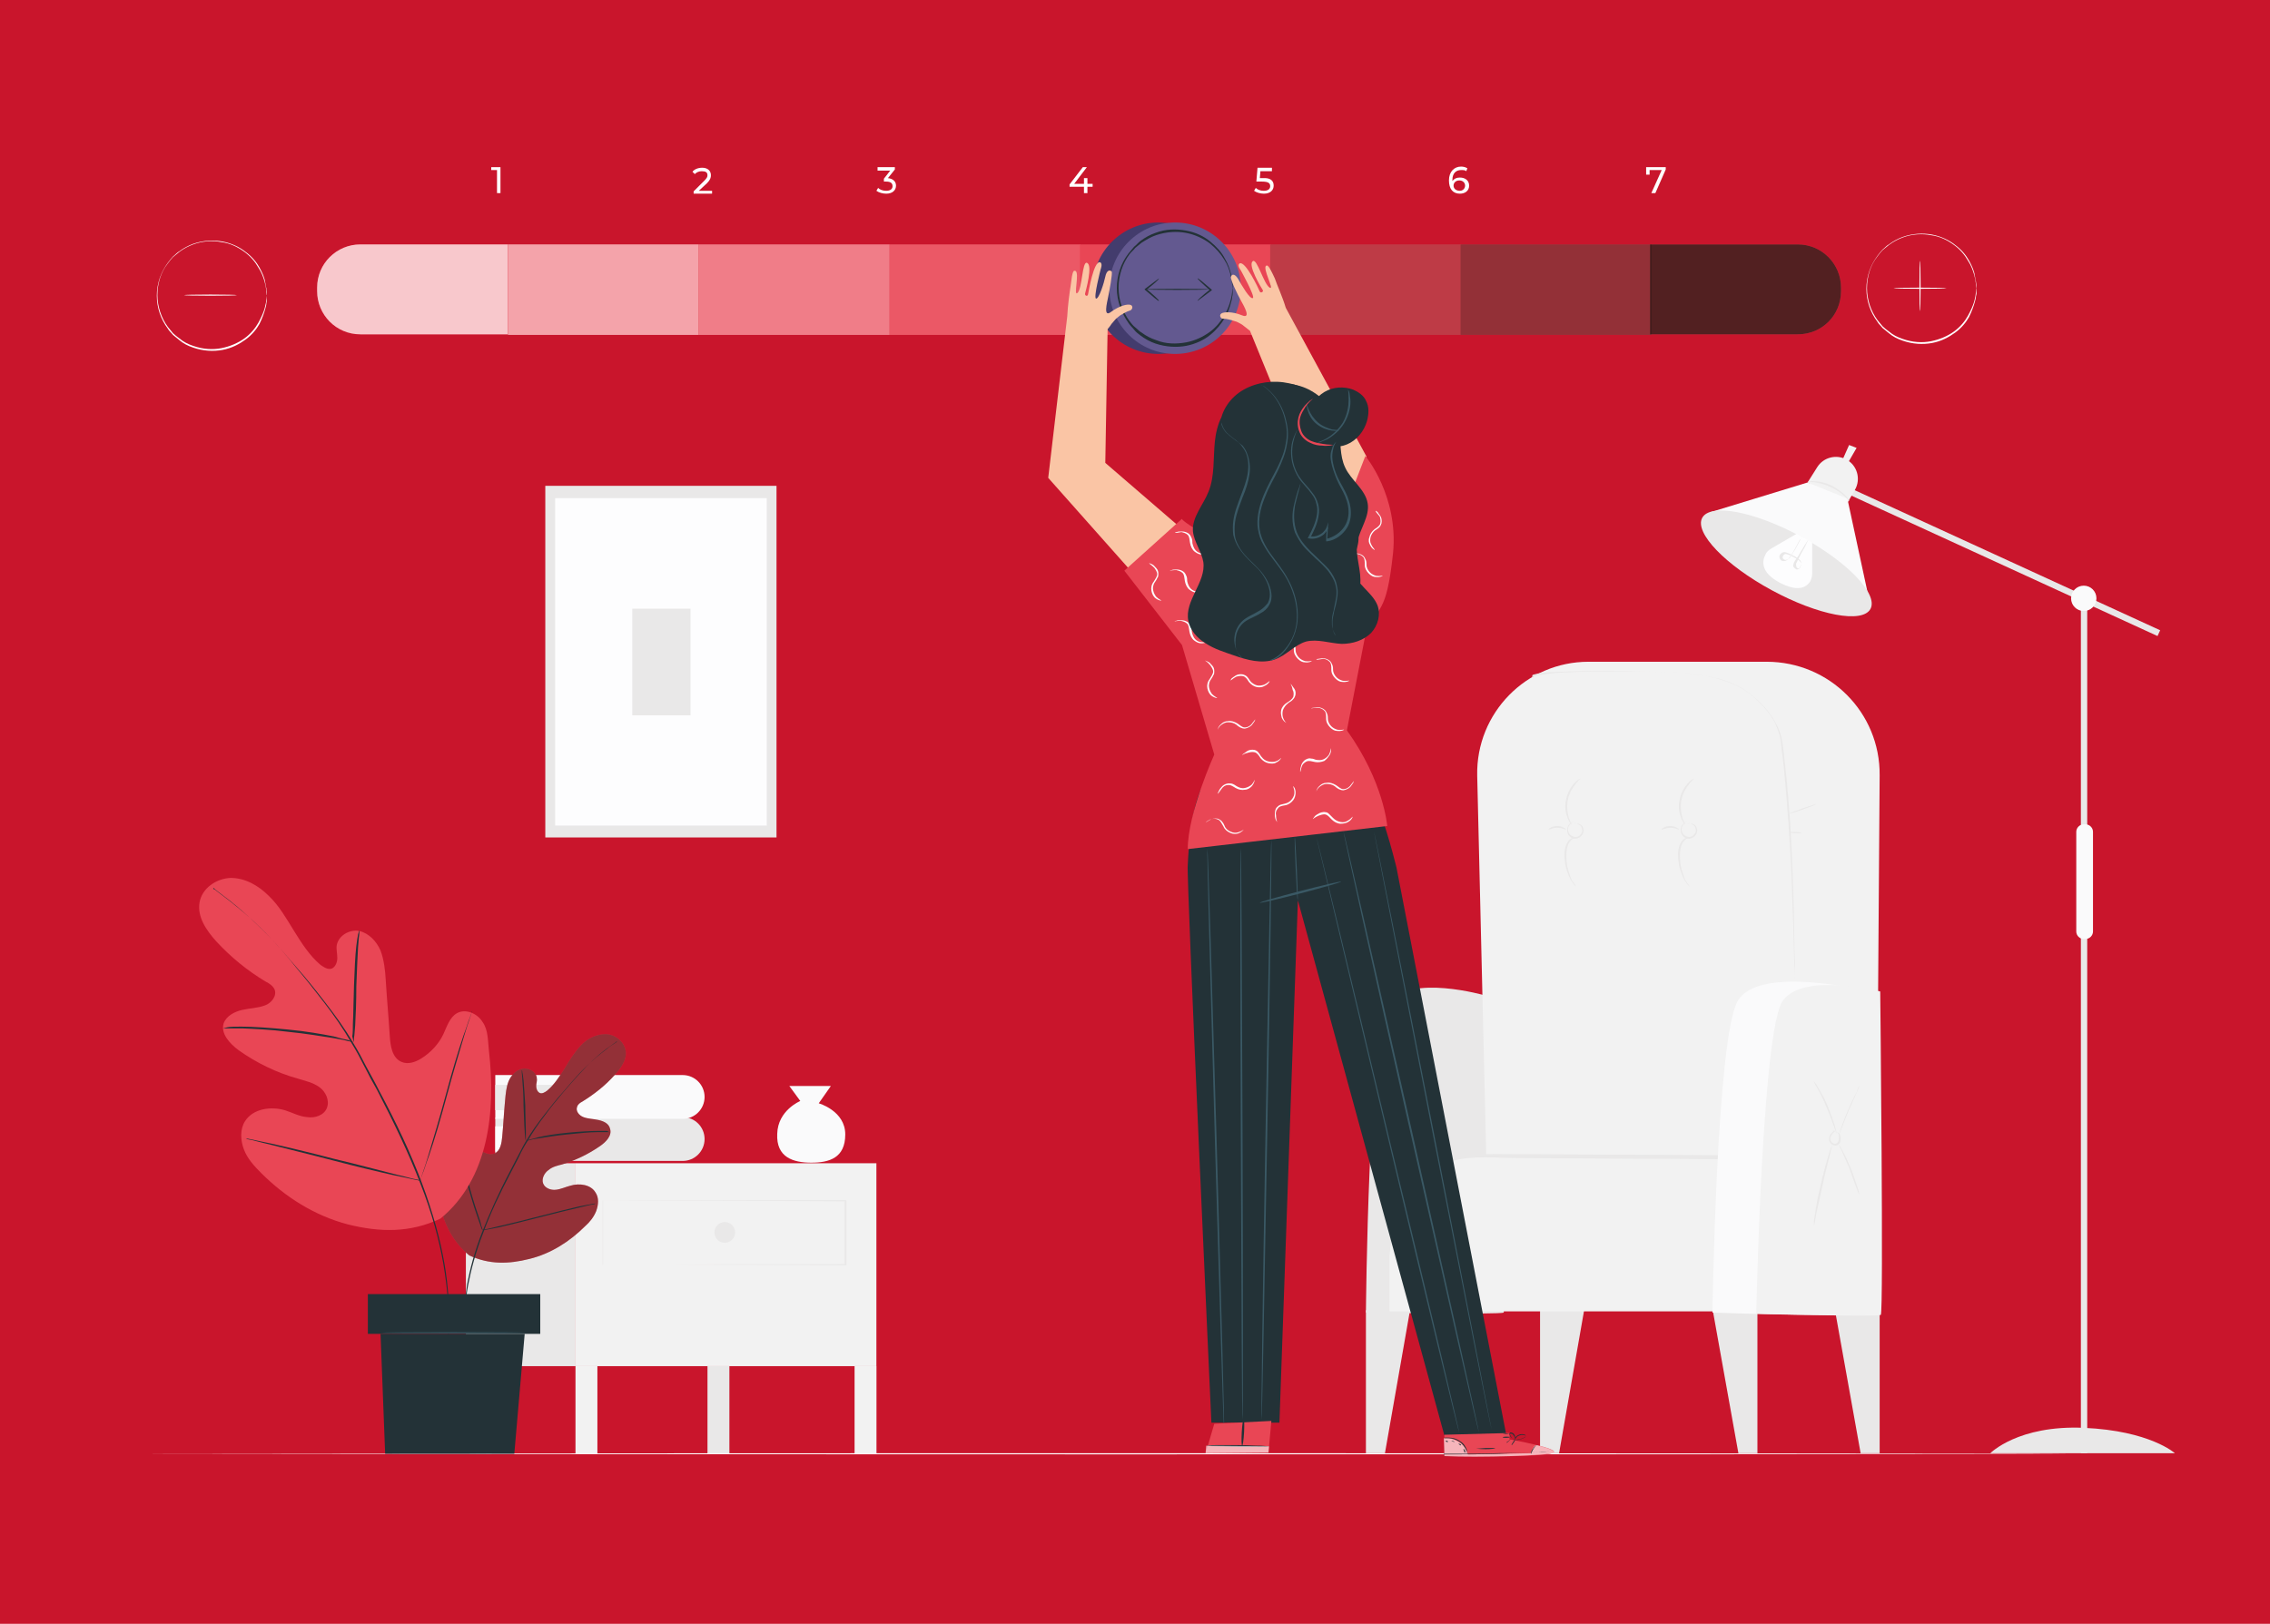 <?xml version="1.0" encoding="utf-8"?>
<!-- Generator: Adobe Illustrator 19.2.1, SVG Export Plug-In . SVG Version: 6.00 Build 0)  -->
<svg version="1.1" id="Layer_1" xmlns="http://www.w3.org/2000/svg" xmlns:xlink="http://www.w3.org/1999/xlink" x="0px" y="0px"
	 viewBox="0 0 393.7 281.7" style="enable-background:new 0 0 393.7 281.7;" xml:space="preserve">
<style type="text/css">
	.st0{fill:#C9152C;}
	.st1{fill:#E9E8E8;}
	.st2{fill:#F2F2F2;}
	.st3{fill:#FAFAFB;}
	.st4{fill:#FDFDFE;}
	.st5{fill:#FFFFFF;}
	.st6{fill:#E94655;}
	.st7{opacity:0.7;}
	.st8{opacity:0.5;}
	.st9{opacity:0.3;}
	.st10{opacity:0.1;}
	.st11{opacity:0.2;}
	.st12{fill:#12100B;}
	.st13{opacity:0.4;}
	.st14{fill:#433C6D;}
	.st15{fill:#635990;}
	.st16{fill:#233237;}
	.st17{fill:#3A5965;}
	.st18{fill:#FAC5A5;}
	.st19{opacity:0.6;}
</style>
<g id="XMLID_668_">
	<rect id="XMLID_1303_" class="st0" width="393.7" height="281.7"/>
	<g id="XMLID_669_">
		<g id="XMLID_1226_">
			<g id="XMLID_1300_">
				<g id="XMLID_1301_">
					
						<ellipse id="XMLID_1302_" transform="matrix(0.949 -0.315 0.315 0.949 -21.842 103.703)" class="st1" cx="309.8" cy="119.4" rx="3.2" ry="0.1"/>
				</g>
			</g>
			<g id="XMLID_1227_">
				<g id="XMLID_1298_">
					<polygon id="XMLID_1299_" class="st1" points="236.9,227.3 236.9,252.1 240.2,252.1 244.6,227 					"/>
				</g>
				<g id="XMLID_1296_">
					<polygon id="XMLID_1297_" class="st1" points="267.1,227.3 267.1,252.1 270.4,252.1 274.8,227 					"/>
				</g>
				<g id="XMLID_1294_">
					<polygon id="XMLID_1295_" class="st1" points="304.8,227.3 304.8,252.1 301.5,252.1 297,227 					"/>
				</g>
				<g id="XMLID_1292_">
					<polygon id="XMLID_1293_" class="st1" points="326,227.3 326,252.1 322.7,252.1 318.2,227 					"/>
				</g>
				<g id="XMLID_1290_">
					<path id="XMLID_1291_" class="st1" d="M257.6,172.7c0,0-13.1-3.8-16.7,1.3c-3.6,5-4,53.7-4,53.7s23.4,0.4,23.9,0
						C261.1,227.2,257.6,172.7,257.6,172.7z"/>
				</g>
				<g id="XMLID_1288_">
					<path id="XMLID_1289_" class="st2" d="M325.4,218.8l0.6-84.3c0.1-10.9-8.7-19.7-19.6-19.7l-30.9,0c-10.8,0-19.5,8.9-19.3,19.7
						l2,84.2H325.4z"/>
				</g>
				<g id="XMLID_1286_">
					<path id="XMLID_1287_" class="st2" d="M325.4,218.8c0,0-11.9-17.6-25.9-18.2c-14-0.6-44.2,0-44.2,0s-13.4,0.5-14.3,17.1v9.8
						h84.5V218.8z"/>
				</g>
				<g id="XMLID_1283_">
					<g id="XMLID_1284_">
						<path id="XMLID_1285_" class="st1" d="M297.9,201.1c-11.6-0.1-23.1-0.1-34.7-0.2c-3.6,0-7.7-0.5-11.3,0.5
							c-10.3,2.9-11.9,16.2-11,25.3c0,0.4-0.5,0.4-0.6,0c-0.7-7.6,0.1-18.4,6.7-23.5c3.8-2.9,8.2-3,12.7-3
							c12.7,0.1,25.5,0.1,38.2,0.2C298.3,200.5,298.3,201.1,297.9,201.1L297.9,201.1z"/>
					</g>
				</g>
				<g id="XMLID_1280_">
					<g id="XMLID_1281_">
						<path id="XMLID_1282_" class="st1" d="M265.6,117.5c0,0,0.3-0.1,0.9-0.3c0.3-0.1,0.7-0.1,1.1-0.2c0.4,0,1-0.1,1.5-0.2
							c2.3-0.2,5.6-0.3,9.8-0.3c2.1,0,4.3,0,6.8,0c2.4,0.1,5,0,7.7,0.4c1.4,0.2,2.7,0.4,4.1,0.7c1.4,0.3,2.8,0.8,4.1,1.5
							c1.3,0.7,2.5,1.7,3.6,2.7c1.1,1.1,2.1,2.3,2.8,3.7c0.4,0.7,0.7,1.4,0.9,2.2c0.2,0.8,0.3,1.6,0.4,2.3c0.2,1.5,0.3,3,0.5,4.5
							c0.3,3,0.5,5.8,0.7,8.5c0.3,5.4,0.5,10.4,0.6,14.5c0.1,4.1,0.1,7.5,0.2,9.8c0,1.1,0,2,0,2.7c0,0.3,0,0.5,0,0.7
							c0,0.2,0,0.2,0,0.2c0,0,0-0.1,0-0.2c0-0.2,0-0.4,0-0.7c0-0.6,0-1.5-0.1-2.7c-0.1-2.3-0.1-5.7-0.3-9.8c-0.1-4.1-0.3-9-0.7-14.5
							c-0.2-2.7-0.4-5.6-0.7-8.5c-0.1-1.5-0.3-3-0.5-4.5c-0.1-0.8-0.1-1.5-0.3-2.3c-0.2-0.7-0.5-1.5-0.8-2.2
							c-0.7-1.4-1.7-2.6-2.8-3.7c-1.1-1.1-2.3-2-3.6-2.7c-1.3-0.7-2.7-1.1-4.1-1.5c-1.4-0.3-2.8-0.6-4.1-0.7
							c-2.7-0.4-5.3-0.3-7.7-0.4c-2.4,0-4.7-0.1-6.7-0.1c-4.1,0-7.5,0.1-9.8,0.2c-0.6,0-1.1,0.1-1.5,0.1c-0.4,0.1-0.8,0.1-1.1,0.2
							c-0.3,0.1-0.5,0.1-0.7,0.2C265.7,117.5,265.7,117.5,265.6,117.5z"/>
					</g>
				</g>
				<g id="XMLID_1277_">
					<g id="XMLID_1278_">
						
							<ellipse id="XMLID_1279_" transform="matrix(0.943 -0.332 0.332 0.943 -28.894 111.666)" class="st1" cx="312.7" cy="140.5" rx="2.5" ry="0.1"/>
					</g>
				</g>
				<g id="XMLID_1274_">
					<g id="XMLID_1275_">
						
							<ellipse id="XMLID_1276_" transform="matrix(4.455550e-002 -0.999 0.999 4.455550e-002 153.238 449.094)" class="st1" cx="311.4" cy="144.4" rx="0.1" ry="1.1"/>
					</g>
				</g>
				<g id="XMLID_1261_">
					<g id="XMLID_1271_">
						<g id="XMLID_1272_">
							<path id="XMLID_1273_" class="st1" d="M292.7,142.9c0,0,0.1-0.1,0.3-0.1c0.2,0,0.6,0.1,0.9,0.3c0.3,0.2,0.6,0.8,0.4,1.3
								c-0.1,0.5-0.6,1-1.3,1.1c-0.7,0-1.2-0.4-1.4-0.9c-0.2-0.5-0.1-1.1,0.1-1.4c0.2-0.3,0.5-0.5,0.7-0.6c0.2-0.1,0.3-0.1,0.3-0.1
								c0,0-0.5,0.1-0.9,0.8c-0.2,0.3-0.2,0.8,0,1.2c0.2,0.4,0.7,0.7,1.2,0.7c0.5,0,0.9-0.4,1.1-0.9c0.1-0.4-0.1-0.9-0.3-1.1
								c-0.3-0.2-0.5-0.3-0.7-0.4C292.8,142.9,292.7,142.9,292.7,142.9z"/>
						</g>
					</g>
					<g id="XMLID_1268_">
						<g id="XMLID_1269_">
							<path id="XMLID_1270_" class="st1" d="M293.8,135.1c0,0-0.4,0.3-0.9,1c-0.5,0.6-1.1,1.6-1.3,2.8c-0.2,1.2,0,2.3,0.2,3
								c0.3,0.8,0.5,1.2,0.5,1.2c0,0-0.4-0.4-0.7-1.1c-0.3-0.8-0.6-1.9-0.3-3.2c0.2-1.3,0.9-2.3,1.4-2.9
								C293.3,135.3,293.8,135,293.8,135.1z"/>
						</g>
					</g>
					<g id="XMLID_1265_">
						<g id="XMLID_1266_">
							<path id="XMLID_1267_" class="st1" d="M293,153.8c0,0-0.4-0.4-0.9-1.2c-0.4-0.8-0.9-2-1-3.3c-0.1-0.7-0.1-1.3,0-1.9
								c0.1-0.6,0.3-1.1,0.6-1.5c0.3-0.4,0.6-0.5,0.9-0.6c0.3-0.1,0.4,0,0.4,0c0,0-0.6,0.1-1.1,0.8c-0.5,0.7-0.6,2-0.5,3.3
								c0.1,1.3,0.6,2.5,0.9,3.3C292.7,153.3,293.1,153.8,293,153.8z"/>
						</g>
					</g>
					<g id="XMLID_1262_">
						<g id="XMLID_1263_">
							<path id="XMLID_1264_" class="st1" d="M288.2,143.9c-0.1-0.1,0.5-0.6,1.5-0.6c0.9,0,1.5,0.5,1.5,0.6c0,0.1-0.6-0.3-1.5-0.3
								C288.9,143.6,288.3,144,288.2,143.9z"/>
						</g>
					</g>
				</g>
				<g id="XMLID_1248_">
					<g id="XMLID_1258_">
						<g id="XMLID_1259_">
							<path id="XMLID_1260_" class="st1" d="M273,142.9c0,0,0.1-0.1,0.3-0.1c0.2,0,0.6,0.1,0.9,0.3c0.3,0.2,0.6,0.8,0.4,1.3
								c-0.1,0.5-0.6,1-1.3,1.1c-0.7,0-1.2-0.4-1.4-0.9c-0.2-0.5-0.1-1.1,0.1-1.4c0.2-0.3,0.5-0.5,0.7-0.6c0.2-0.1,0.3-0.1,0.3-0.1
								c0,0-0.5,0.1-0.9,0.8c-0.2,0.3-0.2,0.8,0,1.2c0.2,0.4,0.7,0.7,1.2,0.7c0.5,0,0.9-0.4,1.1-0.9c0.1-0.4-0.1-0.9-0.3-1.1
								c-0.3-0.2-0.5-0.3-0.7-0.4C273.1,142.9,273,142.9,273,142.9z"/>
						</g>
					</g>
					<g id="XMLID_1255_">
						<g id="XMLID_1256_">
							<path id="XMLID_1257_" class="st1" d="M274.1,135.1c0,0-0.4,0.3-0.9,1c-0.5,0.6-1.1,1.6-1.3,2.8c-0.2,1.2,0,2.3,0.2,3
								c0.3,0.8,0.5,1.2,0.5,1.2c0,0-0.4-0.4-0.7-1.1c-0.3-0.8-0.6-1.9-0.3-3.2c0.2-1.3,0.9-2.3,1.4-2.9
								C273.6,135.3,274.1,135,274.1,135.1z"/>
						</g>
					</g>
					<g id="XMLID_1252_">
						<g id="XMLID_1253_">
							<path id="XMLID_1254_" class="st1" d="M273.3,153.8c0,0-0.4-0.4-0.9-1.2c-0.4-0.8-0.9-2-1-3.3c-0.1-0.7-0.1-1.3,0-1.9
								c0.1-0.6,0.3-1.1,0.6-1.5c0.3-0.4,0.6-0.5,0.9-0.6c0.3-0.1,0.4,0,0.4,0c0,0-0.6,0.1-1.1,0.8c-0.5,0.7-0.6,2-0.5,3.3
								c0.1,1.3,0.6,2.5,0.9,3.3C273.1,153.3,273.4,153.8,273.3,153.8z"/>
						</g>
					</g>
					<g id="XMLID_1249_">
						<g id="XMLID_1250_">
							<path id="XMLID_1251_" class="st1" d="M268.6,143.9c-0.1-0.1,0.5-0.6,1.5-0.6c0.9,0,1.5,0.5,1.5,0.6c0,0.1-0.6-0.3-1.5-0.3
								C269.2,143.6,268.6,144,268.6,143.9z"/>
						</g>
					</g>
				</g>
				<g id="XMLID_1243_">
					<g id="XMLID_1246_">
						<path id="XMLID_1247_" class="st3" d="M325,172.2c0,0-20.1-5.2-23.7,1.6c-3.6,6.8-4.3,53.9-4.3,53.9s29,1.1,29-0.2
							C326.2,226.3,325,172.2,325,172.2z"/>
					</g>
					<g id="XMLID_1244_">
						<path id="XMLID_1245_" class="st2" d="M326.1,172c0,0-13.3-3.4-16.9,1.6c-3.6,5-4.6,54.3-4.6,54.3s21.2,0.6,21.6,0.2
							C326.7,227.7,326.1,172,326.1,172z"/>
					</g>
				</g>
				<g id="XMLID_1240_">
					<g id="XMLID_1241_">
						<path id="XMLID_1242_" class="st1" d="M318.3,196.5c0,0,0.1-0.1,0.2-0.1c0.2,0,0.5,0.1,0.6,0.4c0.1,0.3,0.2,0.7,0.1,1.1
							c0,0.2-0.1,0.5-0.3,0.6c-0.2,0.2-0.5,0.3-0.8,0.2c-0.4-0.1-0.7-0.4-0.8-0.7c-0.1-0.3-0.1-0.6,0-0.9c0.2-0.5,0.6-0.8,0.8-0.9
							l0,0.1c-0.2-0.1-0.3-0.2-0.3-0.2s0.1,0,0.4,0.1l0.1,0l-0.1,0.1c-0.2,0.2-0.5,0.4-0.7,0.9c-0.1,0.2-0.1,0.5,0,0.7
							c0.1,0.2,0.3,0.4,0.6,0.5c0.4,0.1,0.7-0.2,0.8-0.6c0.1-0.4,0-0.7,0-1c-0.1-0.3-0.3-0.4-0.5-0.4
							C318.4,196.5,318.3,196.5,318.3,196.5z"/>
					</g>
				</g>
				<g id="XMLID_1237_">
					<g id="XMLID_1238_">
						<path id="XMLID_1239_" class="st1" d="M314.6,187.6c0,0,0.4,0.4,0.8,1.2c0.5,0.8,1.1,1.9,1.6,3.1c0.5,1.3,0.9,2.4,1.2,3.3
							c0.2,0.9,0.4,1.4,0.3,1.4c0,0-0.2-0.5-0.5-1.4c-0.3-0.8-0.7-2-1.3-3.3c-0.5-1.3-1.1-2.4-1.5-3.1
							C314.8,188.1,314.5,187.6,314.6,187.6z"/>
					</g>
				</g>
				<g id="XMLID_1234_">
					<g id="XMLID_1235_">
						<path id="XMLID_1236_" class="st1" d="M322.5,188.4c0,0-0.2,0.5-0.5,1.2c-0.3,0.7-0.8,1.8-1.3,2.9c-0.5,1.2-0.9,2.2-1.2,3
							c-0.3,0.8-0.5,1.2-0.5,1.2c0,0,0.1-0.5,0.4-1.3c0.3-0.8,0.7-1.9,1.2-3c0.5-1.2,1-2.2,1.4-2.9
							C322.2,188.8,322.4,188.4,322.5,188.4z"/>
					</g>
				</g>
				<g id="XMLID_1231_">
					<g id="XMLID_1232_">
						<path id="XMLID_1233_" class="st1" d="M314.6,212.6c0,0,0-0.2,0-0.6c0-0.4,0.1-0.9,0.2-1.5c0.2-1.3,0.5-3.1,1-5
							c0.4-1.9,0.9-3.7,1.3-5c0.2-0.6,0.3-1.1,0.5-1.5c0.1-0.3,0.2-0.5,0.2-0.5c0,0-0.2,0.8-0.5,2.1c-0.3,1.3-0.8,3-1.2,5
							c-0.4,1.9-0.8,3.7-1.1,5C314.8,211.8,314.7,212.6,314.6,212.6z"/>
					</g>
				</g>
				<g id="XMLID_1228_">
					<g id="XMLID_1229_">
						<path id="XMLID_1230_" class="st1" d="M322.4,207.2c0,0-0.2-0.5-0.5-1.3c-0.3-0.8-0.7-1.9-1.1-3.1c-0.5-1.2-1-2.2-1.3-3
							c-0.4-0.8-0.6-1.2-0.6-1.3c0,0,0.3,0.4,0.7,1.2c0.4,0.7,0.9,1.8,1.4,3c0.5,1.2,0.8,2.3,1.1,3.1
							C322.4,206.6,322.5,207.2,322.4,207.2z"/>
					</g>
				</g>
			</g>
		</g>
		<g id="XMLID_1196_">
			<g id="XMLID_1224_">
				
					<rect id="XMLID_1225_" x="148.1" y="237" transform="matrix(-1 -1.224647e-016 1.224647e-016 -1 300.114 489.192)" class="st2" width="3.8" height="15.2"/>
			</g>
			<g id="XMLID_1222_">
				
					<rect id="XMLID_1223_" x="99.7" y="237" transform="matrix(-1 -1.224647e-016 1.224647e-016 -1 203.31 489.192)" class="st2" width="3.8" height="15.2"/>
			</g>
			<g id="XMLID_1220_">
				
					<rect id="XMLID_1221_" x="122.6" y="237" transform="matrix(-1 -1.224647e-016 1.224647e-016 -1 249.104 489.192)" class="st1" width="3.8" height="15.2"/>
			</g>
			<g id="XMLID_1218_">
				
					<rect id="XMLID_1219_" x="81.5" y="237" transform="matrix(-1 -1.224647e-016 1.224647e-016 -1 166.791 489.192)" class="st1" width="3.8" height="15.2"/>
			</g>
			<g id="XMLID_1216_">
				<rect id="XMLID_1217_" x="99.7" y="201.8" class="st2" width="52.3" height="35.2"/>
			</g>
			<g id="XMLID_1214_">
				<rect id="XMLID_1215_" x="80.8" y="201.8" class="st1" width="18.9" height="35.2"/>
			</g>
			<g id="XMLID_1211_">
				<g id="XMLID_1212_">
					<path id="XMLID_1213_" class="st1" d="M104.6,219.4c0,0,0-0.1,0-0.2c0-0.1,0-0.3,0-0.6c0-0.5,0-1.2,0-2.2c0-1.9,0-4.7,0-8.2
						l-0.1,0.1c9.6,0,24.9,0,42.1,0.1c-0.1-0.1,0.1,0.1-0.1-0.1v0v0v0v0v0v0.1v0.2v0.4l0,0.7c0,0.5,0,1,0,1.4c0,0.9,0,1.9,0,2.8
						c0,1.9,0,3.7,0,5.5l0.1-0.1c-12,0-22.5,0-30,0.1c-3.8,0-6.8,0-8.8,0c-1,0-1.8,0-2.4,0c-0.3,0-0.5,0-0.6,0
						C104.7,219.4,104.6,219.4,104.6,219.4c0,0,0.1,0,0.2,0c0.1,0,0.3,0,0.6,0c0.5,0,1.3,0,2.4,0c2.1,0,5.1,0,8.8,0
						c7.5,0,18.1,0,30.1,0.1l0.1,0l0-0.1c0-1.8,0-3.6,0-5.5c0-0.9,0-1.9,0-2.8c0-0.5,0-0.9,0-1.4l0-0.7v-0.4v-0.2v-0.1v0v0v0v0v0
						c-0.3-0.3-0.1-0.1-0.1-0.1c-17.2,0-32.5,0-42.1,0.1l-0.1,0l0,0.1c0,3.5,0,6.3,0,8.3c0,0.9,0,1.7,0,2.2c0,0.2,0,0.4,0,0.6
						C104.6,219.3,104.6,219.4,104.6,219.4z"/>
				</g>
			</g>
			<g id="XMLID_1209_">
				<circle id="XMLID_1210_" class="st1" cx="125.7" cy="213.8" r="1.8"/>
			</g>
			<g id="XMLID_1207_">
				<path id="XMLID_1208_" class="st3" d="M144.1,188.4l-2.1,3c0,0,4.6,1.3,4.6,5.4c0,4.1-2.8,4.9-5.9,4.9c-3.1,0-6.1-0.9-5.9-5
					c0.1-4.1,4-5.7,4-5.7l-1.9-2.6H144.1z"/>
			</g>
			<g id="XMLID_1202_">
				<g id="XMLID_1205_">
					<path id="XMLID_1206_" class="st1" d="M85.9,193.9v7.5h32.5c2.1,0,3.8-1.7,3.8-3.8v0c0-2.1-1.7-3.8-3.8-3.8"/>
				</g>
				<g id="XMLID_1203_">
					<path id="XMLID_1204_" class="st4" d="M85.9,199.8h11.9c0.5,0,1-0.4,1-1v-2.4c0-0.5-0.4-1-1-1H85.9V199.8z"/>
				</g>
			</g>
			<g id="XMLID_1197_">
				<g id="XMLID_1200_">
					<path id="XMLID_1201_" class="st3" d="M85.9,186.6v7.5h32.5c2.1,0,3.8-1.7,3.8-3.8v0c0-2.1-1.7-3.8-3.8-3.8H85.9z"/>
				</g>
				<g id="XMLID_1198_">
					<path id="XMLID_1199_" class="st1" d="M85.9,192.6h11.9c0.5,0,1-0.4,1-1v-2.4c0-0.5-0.4-1-1-1H85.9V192.6z"/>
				</g>
			</g>
		</g>
		<g id="XMLID_1168_">
			<g id="XMLID_1194_">
				
					<rect id="XMLID_1195_" x="346.8" y="67.7" transform="matrix(0.417 -0.909 0.909 0.417 114.134 372.623)" class="st1" width="1.1" height="59.3"/>
			</g>
			<g id="XMLID_1192_">
				<rect id="XMLID_1193_" x="360.9" y="103.8" class="st1" width="1.1" height="148.3"/>
			</g>
			<g id="XMLID_1190_">
				<path id="XMLID_1191_" class="st3" d="M361.4,162.9h0.3c0.7,0,1.3-0.6,1.3-1.3v-17.3c0-0.7-0.6-1.3-1.3-1.3h-0.3
					c-0.7,0-1.3,0.6-1.3,1.3v17.3C360.1,162.3,360.7,162.9,361.4,162.9z"/>
			</g>
			<g id="XMLID_1188_">
				<path id="XMLID_1189_" class="st2" d="M321.7,85l-1.5,2.6l-6.7-3.9l1.7-2.7c1.1-1.7,3.3-2.2,5-1.3l0,0
					C322.1,80.7,322.8,83.1,321.7,85z"/>
			</g>
			<g id="XMLID_1186_">
				<polygon id="XMLID_1187_" class="st3" points="320.4,86.5 324.3,104.6 296.5,88.9 313.5,83.7 				"/>
			</g>
			<g id="XMLID_1184_">
				
					<ellipse id="XMLID_1185_" transform="matrix(0.476 -0.879 0.879 0.476 76.56 323.593)" class="st1" cx="309.8" cy="97.6" rx="5.3" ry="16.6"/>
			</g>
			<g id="XMLID_1182_">
				<path id="XMLID_1183_" class="st1" d="M377.2,252.1h-32c0,0,4.8-4.9,16.2-4.4C372.9,248.2,377.2,252.1,377.2,252.1z"/>
			</g>
			<g id="XMLID_1180_">
				<circle id="XMLID_1181_" class="st3" cx="361.4" cy="103.8" r="2.2"/>
			</g>
			<g id="XMLID_1178_">
				<polygon id="XMLID_1179_" class="st2" points="320.5,80.3 322,77.7 320.7,77.2 319.5,79.9 				"/>
			</g>
			<g id="XMLID_1175_">
				<g id="XMLID_1176_">
					<path id="XMLID_1177_" class="st1" d="M313.5,83.5c0,0.1,1.9,0,4,1c2.1,0.9,3.2,2.5,3.3,2.4c0,0-0.2-0.4-0.8-1
						c-0.5-0.5-1.4-1.2-2.4-1.7c-1.1-0.5-2.1-0.7-2.9-0.7C314,83.4,313.5,83.5,313.5,83.5z"/>
				</g>
			</g>
			<g id="XMLID_1169_">
				<g id="XMLID_1173_">
					<path id="XMLID_1174_" class="st4" d="M314.3,94.1v5.4c0,0.6-0.2,1.3-0.6,1.7c-0.7,0.8-2.1,1.4-5-0.1c-3.4-1.8-3.1-3.8-2.5-4.9
						c0.2-0.5,0.6-0.8,1.1-1.1l4.3-2.5L314.3,94.1z"/>
				</g>
				<g id="XMLID_1170_">
					<g id="XMLID_1171_">
						<path id="XMLID_1172_" class="st1" d="M312.5,93.1c0,0-0.1,0.2-0.3,0.6c-0.2,0.4-0.5,1-0.9,1.7c-0.2,0.3-0.5,0.7-0.7,1.1
							c-0.1,0.2-0.3,0.4-0.5,0.5c-0.2,0.1-0.4,0.2-0.6,0.1c-0.2-0.1-0.4-0.3-0.3-0.5c0-0.2,0.2-0.4,0.4-0.5c0.2,0,0.5,0.1,0.8,0.2
							c0.3,0.1,0.5,0.3,0.8,0.4c0.3,0.2,0.5,0.3,0.8,0.5c0.2,0.2,0.4,0.4,0.4,0.6c0,0.2-0.2,0.5-0.3,0.7c-0.1,0.2-0.4,0.1-0.5-0.1
							c-0.1-0.2-0.1-0.4-0.1-0.6c0.1-0.2,0.2-0.4,0.3-0.6c0.2-0.4,0.4-0.8,0.6-1.2c0.4-0.7,0.7-1.2,0.9-1.7c0.2-0.4,0.3-0.6,0.3-0.6
							c0,0-0.2,0.2-0.4,0.6c-0.3,0.4-0.6,1-1,1.6c-0.2,0.4-0.4,0.7-0.7,1.1c-0.1,0.2-0.3,0.4-0.4,0.7c0,0.1-0.1,0.3-0.1,0.4
							c0,0.2,0.1,0.3,0.2,0.4c0.1,0.1,0.2,0.2,0.4,0.3c0.2,0,0.4-0.1,0.5-0.2c0.1-0.1,0.2-0.3,0.2-0.4c0.1-0.1,0.1-0.3,0.1-0.5
							c0-0.2-0.1-0.4-0.2-0.5c-0.1-0.1-0.2-0.2-0.4-0.3c-0.2-0.2-0.5-0.4-0.8-0.5c-0.3-0.2-0.5-0.3-0.8-0.4
							c-0.3-0.1-0.6-0.3-0.9-0.2c-0.4,0.1-0.6,0.4-0.7,0.7c0,0.4,0.2,0.7,0.5,0.8c0.3,0.1,0.7,0,0.9-0.2c0.2-0.2,0.4-0.4,0.5-0.6
							c0.3-0.4,0.5-0.8,0.7-1.1c0.4-0.7,0.7-1.3,0.9-1.7C312.5,93.3,312.5,93.1,312.5,93.1z"/>
					</g>
				</g>
			</g>
		</g>
		<g id="XMLID_1158_">
			<g id="XMLID_1165_">
				<g id="XMLID_1166_">
					
						<rect id="XMLID_1167_" x="84.2" y="94.7" transform="matrix(6.123234e-017 -1 1 6.123234e-017 -0.125 229.481)" class="st1" width="61" height="40.1"/>
				</g>
			</g>
			<g id="XMLID_1162_">
				<g id="XMLID_1163_">
					
						<rect id="XMLID_1164_" x="86.2" y="96.5" transform="matrix(6.123234e-017 -1 1 6.123234e-017 -0.217 229.42)" class="st4" width="56.8" height="36.7"/>
				</g>
			</g>
			<g id="XMLID_1159_">
				<g id="XMLID_1160_">
					
						<rect id="XMLID_1161_" x="105.4" y="109.8" transform="matrix(6.123234e-017 -1 1 6.123234e-017 -0.14 229.497)" class="st1" width="18.5" height="10.1"/>
				</g>
			</g>
		</g>
		<g id="XMLID_1155_">
			<g id="XMLID_1156_">
				<path id="XMLID_1157_" class="st5" d="M358.7,252.2c0,0.1-75.3,0.1-168.2,0.1c-92.9,0-168.3-0.1-168.3-0.1s75.3-0.1,168.3-0.1
					C283.3,252.1,358.7,252.2,358.7,252.2z"/>
			</g>
		</g>
		<g id="XMLID_1063_">
			<g id="XMLID_1092_">
				<g id="XMLID_1153_">
					<path id="XMLID_1154_" class="st6" d="M88.1,58H62.5c-4.2,0-7.5-3.4-7.5-7.5v-0.6c0-4.2,3.4-7.5,7.5-7.5h25.6V58z"/>
				</g>
				<g id="XMLID_1151_" class="st7">
					<path id="XMLID_1152_" class="st5" d="M88.1,58H62.5c-4.2,0-7.5-3.4-7.5-7.5v-0.6c0-4.2,3.4-7.5,7.5-7.5h25.6V58z"/>
				</g>
				<g id="XMLID_1149_">
					<rect id="XMLID_1150_" x="88.1" y="42.4" class="st6" width="33.1" height="15.7"/>
				</g>
				<g id="XMLID_1147_" class="st8">
					<rect id="XMLID_1148_" x="88.1" y="42.4" class="st5" width="33.1" height="15.7"/>
				</g>
				<g id="XMLID_1145_">
					<rect id="XMLID_1146_" x="121.2" y="42.4" class="st6" width="33.1" height="15.7"/>
				</g>
				<g id="XMLID_1143_" class="st9">
					<rect id="XMLID_1144_" x="121.2" y="42.4" class="st5" width="33.1" height="15.7"/>
				</g>
				<g id="XMLID_1141_">
					<rect id="XMLID_1142_" x="154.3" y="42.4" class="st6" width="33.1" height="15.7"/>
				</g>
				<g id="XMLID_1139_" class="st10">
					<rect id="XMLID_1140_" x="154.3" y="42.4" class="st5" width="33.1" height="15.7"/>
				</g>
				<g id="XMLID_1137_">
					<rect id="XMLID_1138_" x="187.3" y="42.4" class="st6" width="33.1" height="15.7"/>
				</g>
				<g id="XMLID_1135_">
					<rect id="XMLID_1136_" x="220.3" y="42.4" class="st6" width="33.1" height="15.7"/>
				</g>
				<g id="XMLID_1133_" class="st11">
					<rect id="XMLID_1134_" x="220.3" y="42.4" class="st12" width="33.1" height="15.7"/>
				</g>
				<g id="XMLID_1131_">
					<rect id="XMLID_1132_" x="253.3" y="42.4" class="st6" width="33.1" height="15.7"/>
				</g>
				<g id="XMLID_1129_">
					<path id="XMLID_1130_" class="st6" d="M311.8,58h-25.6V42.4h25.6c4.2,0,7.5,3.4,7.5,7.5v0.6C319.3,54.7,316,58,311.8,58z"/>
				</g>
				<g id="XMLID_1127_" class="st13">
					<rect id="XMLID_1128_" x="253.3" y="42.4" class="st12" width="33.1" height="15.7"/>
				</g>
				<g id="XMLID_1125_" class="st7">
					<path id="XMLID_1126_" class="st12" d="M311.8,58h-25.6V42.4h25.6c4.2,0,7.5,3.4,7.5,7.5v0.6C319.3,54.7,316,58,311.8,58z"/>
				</g>
				<g id="XMLID_1115_">
					<g id="XMLID_1119_">
						<g id="XMLID_1123_">
							<circle id="XMLID_1124_" class="st14" cx="200.9" cy="50" r="11.4"/>
						</g>
						<g id="XMLID_1120_">
							<g id="XMLID_1121_">
								<circle id="XMLID_1122_" class="st15" cx="203.8" cy="50" r="11.4"/>
							</g>
						</g>
					</g>
					<g id="XMLID_1116_">
						<g id="XMLID_1117_">
							<path id="XMLID_1118_" class="st16" d="M213.8,50c-0.1,0,0-0.9-0.4-2.4c-0.2-0.8-0.5-1.7-1.1-2.6c-0.6-1-1.4-1.9-2.5-2.8
								c-1.1-0.8-2.5-1.5-4.1-1.8c-1.6-0.3-3.4-0.2-5.2,0.4c-0.9,0.3-1.7,0.8-2.5,1.3c-0.4,0.3-0.7,0.6-1.1,0.9
								c-0.3,0.4-0.7,0.7-1,1.1c-1.2,1.6-1.9,3.7-1.9,5.8c0,2.1,0.7,4.2,1.9,5.8c0.3,0.4,0.6,0.8,1,1.1c0.4,0.3,0.7,0.7,1.1,0.9
								c0.8,0.6,1.6,1,2.5,1.3c1.7,0.7,3.5,0.7,5.2,0.4c1.6-0.3,3-1,4.1-1.8c1.1-0.8,1.9-1.8,2.5-2.8c0.6-1,0.9-1.9,1.1-2.6
								C213.8,50.8,213.7,50,213.8,50c0,0,0,0.1,0,0.2c0,0.1,0,0.3,0,0.5c0,0.2,0,0.5-0.1,0.8c0,0.3-0.1,0.7-0.2,1
								c-0.2,0.8-0.5,1.7-1.1,2.7c-0.6,1-1.4,2-2.5,2.9c-1.1,0.9-2.6,1.6-4.2,1.9c-1.6,0.3-3.5,0.2-5.3-0.4
								c-0.9-0.3-1.8-0.8-2.6-1.4c-0.4-0.3-0.8-0.6-1.1-1c-0.3-0.4-0.7-0.7-1-1.2c-1.2-1.7-2-3.8-2-6c0-2.2,0.7-4.3,2-6
								c0.3-0.4,0.7-0.8,1-1.2c0.4-0.3,0.7-0.7,1.1-1c0.8-0.6,1.7-1.1,2.6-1.4c1.8-0.7,3.6-0.7,5.3-0.4c1.7,0.3,3.1,1,4.2,1.9
								c1.1,0.9,2,1.9,2.5,2.9c0.6,1,0.9,1.9,1.1,2.7c0.1,0.4,0.1,0.7,0.2,1c0.1,0.3,0.1,0.6,0.1,0.8c0,0.2,0,0.4,0,0.5
								C213.8,49.9,213.8,50,213.8,50z"/>
						</g>
					</g>
				</g>
				<g id="XMLID_1112_">
					<path id="XMLID_1113_" class="st5" d="M86.8,29v4.5h-0.6v-4h-1V29H86.8z"/>
				</g>
				<g id="XMLID_1109_">
					<path id="XMLID_1110_" class="st5" d="M123.5,33v0.6h-3.2v-0.4l1.8-1.8c0.5-0.5,0.6-0.7,0.6-1c0-0.5-0.3-0.7-1-0.7
						c-0.5,0-0.9,0.2-1.2,0.5l-0.4-0.4c0.3-0.4,0.9-0.7,1.7-0.7c0.9,0,1.5,0.5,1.5,1.3c0,0.4-0.1,0.8-0.7,1.4l-1.4,1.3H123.5z"/>
				</g>
				<g id="XMLID_1106_">
					<path id="XMLID_1107_" class="st5" d="M155.4,32.2c0,0.8-0.6,1.4-1.7,1.4c-0.6,0-1.3-0.2-1.7-0.5l0.3-0.5
						c0.3,0.3,0.8,0.5,1.4,0.5c0.7,0,1.1-0.3,1.1-0.8c0-0.5-0.3-0.8-1.1-0.8h-0.4V31l1.1-1.4h-2.2V29h3v0.4l-1.2,1.5
						C154.9,31,155.4,31.5,155.4,32.2z"/>
				</g>
				<g id="XMLID_1103_">
					<path id="XMLID_1104_" class="st5" d="M189.5,32.4h-0.9v1.1H188v-1.1h-2.5V32l2.3-3h0.7l-2.2,2.9h1.7v-1h0.6v1h0.9V32.4z"/>
				</g>
				<g id="XMLID_1100_">
					<path id="XMLID_1101_" class="st5" d="M220.9,32.2c0,0.8-0.6,1.4-1.7,1.4c-0.6,0-1.3-0.2-1.7-0.5l0.3-0.5
						c0.3,0.3,0.8,0.5,1.4,0.5c0.7,0,1.1-0.3,1.1-0.8c0-0.5-0.3-0.8-1.4-0.8h-1l0.2-2.4h2.5v0.6h-2l-0.1,1.2h0.5
						C220.4,30.8,220.9,31.4,220.9,32.2z"/>
				</g>
				<g id="XMLID_1096_">
					<path id="XMLID_1097_" class="st5" d="M254.8,32.2c0,0.9-0.7,1.4-1.6,1.4c-1.2,0-1.9-0.8-1.9-2.3c0-1.5,0.9-2.4,2.1-2.4
						c0.4,0,0.8,0.1,1.1,0.3l-0.2,0.5c-0.2-0.2-0.5-0.2-0.9-0.2c-0.9,0-1.5,0.6-1.5,1.7c0,0.1,0,0.1,0,0.2c0.3-0.4,0.7-0.6,1.3-0.6
						C254.1,30.8,254.8,31.3,254.8,32.2z M254.1,32.2c0-0.5-0.4-0.9-1-0.9c-0.6,0-1,0.4-1,0.9c0,0.5,0.4,0.9,1.1,0.9
						C253.7,33.1,254.1,32.7,254.1,32.2z"/>
				</g>
				<g id="XMLID_1093_">
					<path id="XMLID_1094_" class="st5" d="M288.9,29v0.4l-1.8,4.1h-0.7l1.8-4h-2.1v0.8h-0.6V29H288.9z"/>
				</g>
			</g>
			<g id="XMLID_1082_">
				<g id="XMLID_1089_">
					<g id="XMLID_1090_">
						<path id="XMLID_1091_" class="st16" d="M201,52.2c-0.1,0.1-1.1-0.8-2.4-1.9l0,0l-0.1-0.1l0.1-0.1c1.3-1,2.4-1.8,2.4-1.8
							c0.1,0.1-0.9,1-2.2,2l0-0.2l0,0C200.1,51.2,201.1,52.1,201,52.2z"/>
					</g>
				</g>
				<g id="XMLID_1086_">
					<g id="XMLID_1087_">
						<path id="XMLID_1088_" class="st16" d="M207.7,48.3c0.1-0.1,1.1,0.8,2.4,1.9l0,0l0.1,0.1l-0.1,0.1c-1.3,1-2.4,1.8-2.4,1.8
							c-0.1-0.1,0.9-1,2.2-2l0,0.2l0,0C208.6,49.3,207.6,48.3,207.7,48.3z"/>
					</g>
				</g>
				<g id="XMLID_1083_">
					<g id="XMLID_1084_">
						<ellipse id="XMLID_1085_" class="st16" cx="204.2" cy="50.2" rx="5.5" ry="0.1"/>
					</g>
				</g>
			</g>
			<g id="XMLID_1075_">
				<g id="XMLID_1079_">
					<g id="XMLID_1080_">
						<path id="XMLID_1081_" class="st5" d="M46.3,51.2c-0.1,0,0-0.8-0.4-2.3c-0.2-0.7-0.5-1.6-1.1-2.5c-0.5-0.9-1.3-1.9-2.4-2.7
							c-1.1-0.8-2.4-1.5-4-1.7c-1.5-0.3-3.3-0.2-4.9,0.4c-0.8,0.3-1.6,0.7-2.4,1.3c-0.4,0.3-0.7,0.6-1.1,0.9
							c-0.3,0.3-0.6,0.7-0.9,1.1c-1.2,1.5-1.8,3.5-1.8,5.5c0,2,0.7,4,1.8,5.5c0.3,0.4,0.6,0.7,0.9,1.1c0.3,0.3,0.7,0.6,1.1,0.9
							c0.7,0.6,1.5,1,2.4,1.3c1.7,0.6,3.4,0.7,4.9,0.4c1.5-0.3,2.9-0.9,4-1.7c1.1-0.8,1.9-1.8,2.4-2.7c0.5-0.9,0.9-1.8,1.1-2.5
							C46.3,52,46.3,51.2,46.3,51.2c0,0,0,0.1,0,0.2c0,0.1,0,0.3,0,0.5c0,0.2,0,0.4-0.1,0.7c0,0.3-0.1,0.6-0.2,1
							c-0.2,0.7-0.5,1.6-1,2.6c-0.5,0.9-1.3,1.9-2.4,2.7c-1.1,0.8-2.4,1.5-4,1.8c-1.6,0.3-3.4,0.2-5.1-0.4c-0.9-0.3-1.7-0.7-2.4-1.3
							c-0.4-0.3-0.7-0.6-1.1-0.9c-0.3-0.4-0.7-0.7-0.9-1.1c-1.2-1.6-1.9-3.6-1.9-5.7c0-2.1,0.7-4.1,1.9-5.7c0.3-0.4,0.6-0.8,0.9-1.1
							c0.4-0.3,0.7-0.7,1.1-0.9c0.8-0.6,1.6-1,2.4-1.3c1.7-0.6,3.5-0.7,5.1-0.4c1.6,0.3,3,1,4,1.8c1.1,0.8,1.9,1.8,2.4,2.7
							c0.5,0.9,0.9,1.8,1,2.6c0.1,0.4,0.1,0.7,0.2,1c0,0.3,0.1,0.5,0.1,0.7c0,0.2,0,0.3,0,0.5C46.3,51.1,46.3,51.2,46.3,51.2z"/>
					</g>
				</g>
				<g id="XMLID_1076_">
					<g id="XMLID_1077_">
						<ellipse id="XMLID_1078_" class="st5" cx="36.5" cy="51.2" rx="4.6" ry="0.1"/>
					</g>
				</g>
			</g>
			<g id="XMLID_1064_">
				<g id="XMLID_1068_">
					<g id="XMLID_1072_">
						<g id="XMLID_1073_">
							<path id="XMLID_1074_" class="st5" d="M342.8,50c-0.1,0,0-0.8-0.4-2.3c-0.2-0.7-0.5-1.6-1.1-2.5c-0.5-0.9-1.3-1.9-2.4-2.7
								c-1.1-0.8-2.4-1.5-4-1.7c-1.5-0.3-3.3-0.2-4.9,0.4c-0.8,0.3-1.6,0.7-2.4,1.3c-0.4,0.3-0.7,0.6-1.1,0.9
								c-0.3,0.3-0.6,0.7-0.9,1.1c-1.2,1.5-1.8,3.5-1.8,5.5c0,2,0.7,4,1.8,5.5c0.3,0.4,0.6,0.7,0.9,1.1c0.3,0.3,0.7,0.6,1.1,0.9
								c0.7,0.6,1.5,1,2.4,1.3c1.7,0.6,3.4,0.7,4.9,0.4c1.5-0.3,2.9-0.9,4-1.7c1.1-0.8,1.9-1.8,2.4-2.7c0.5-0.9,0.9-1.8,1.1-2.5
								C342.8,50.8,342.7,50,342.8,50c0,0,0,0.1,0,0.2c0,0.1,0,0.3,0,0.5c0,0.2,0,0.4-0.1,0.7c0,0.3-0.1,0.6-0.2,1
								c-0.2,0.7-0.5,1.6-1,2.6c-0.5,0.9-1.3,1.9-2.4,2.7c-1.1,0.8-2.4,1.5-4,1.8c-1.6,0.3-3.4,0.2-5.1-0.4
								c-0.9-0.3-1.7-0.7-2.4-1.3c-0.4-0.3-0.7-0.6-1.1-0.9c-0.3-0.4-0.7-0.7-0.9-1.1c-1.2-1.6-1.9-3.6-1.9-5.7
								c0-2.1,0.7-4.1,1.9-5.7c0.3-0.4,0.6-0.8,0.9-1.1c0.4-0.3,0.7-0.7,1.1-0.9c0.8-0.6,1.6-1,2.4-1.3c1.7-0.6,3.5-0.7,5.1-0.4
								c1.6,0.3,3,1,4,1.8c1.1,0.8,1.9,1.8,2.4,2.7c0.5,0.9,0.9,1.8,1,2.6c0.1,0.4,0.1,0.7,0.2,1c0,0.3,0.1,0.5,0.1,0.7
								c0,0.2,0,0.3,0,0.5C342.8,49.9,342.8,50,342.8,50z"/>
						</g>
					</g>
					<g id="XMLID_1069_">
						<g id="XMLID_1070_">
							<ellipse id="XMLID_1071_" class="st5" cx="333" cy="50" rx="4.6" ry="0.1"/>
						</g>
					</g>
				</g>
				<g id="XMLID_1065_">
					<g id="XMLID_1066_">
						<ellipse id="XMLID_1067_" class="st5" cx="333" cy="49.6" rx="0.1" ry="4.4"/>
					</g>
				</g>
			</g>
		</g>
		<g id="XMLID_990_">
			<g id="XMLID_1029_">
				<g id="XMLID_1059_">
					<g id="XMLID_1060_">
						<g id="XMLID_1061_">
							<path id="XMLID_1062_" class="st6" d="M81.4,217.8c-5.5-4.5-6.2-12.1-5.4-18.8c0.1-1.1,0.1-2.3,0.7-3.3
								c0.6-0.9,1.9-1.5,2.9-1c0.8,0.5,1.1,1.5,1.5,2.3c0.5,1.1,1.4,2.1,2.4,2.7c0.7,0.4,1.6,0.7,2.3,0.4c1-0.5,1.2-1.8,1.3-2.9
								c0.2-2.1,0.3-4.2,0.5-6.3c0.1-1.1,0.2-2.3,0.6-3.3c0.4-1,1.3-2,2.4-2.2c1.1-0.2,2.4,0.5,2.5,1.6c0.1,0.5-0.1,0.9-0.1,1.4
								c0,0.5,0.2,1,0.6,1.2c0.4,0.2,0.9-0.1,1.3-0.4c1.2-1,2.1-2.4,3-3.8c0.8-1.4,1.7-2.8,2.8-4c1.1-1.2,2.7-2,4.3-2
								c1.6,0,3.2,1.2,3.5,2.8c0.3,1.6-0.8,3.1-1.9,4.3c-1.6,1.8-3.5,3.3-5.6,4.6c-0.4,0.2-0.8,0.5-0.9,0.9
								c-0.3,0.7,0.3,1.5,1.1,1.8c0.8,0.3,1.7,0.3,2.6,0.5c0.9,0.2,1.8,0.6,2,1.5c0.4,1.2-0.7,2.3-1.7,3c-2,1.4-4.3,2.5-6.6,3.2
								c-0.8,0.2-1.7,0.4-2.4,1c-0.7,0.5-1.2,1.5-0.9,2.3c0.3,0.8,1.3,1.2,2.2,1.1c0.9-0.1,1.7-0.5,2.5-0.7c1.6-0.5,3.6-0.2,4.4,1.2
								c0.6,0.9,0.5,2.1,0.1,3.2c-0.4,1-1.1,1.9-1.9,2.6c-2.7,2.7-6,4.8-9.7,5.7C88.2,219.3,84.9,219.4,81.4,217.8"/>
						</g>
					</g>
				</g>
				<g id="XMLID_1055_" class="st13">
					<g id="XMLID_1056_">
						<g id="XMLID_1057_">
							<path id="XMLID_1058_" class="st12" d="M81.4,217.8c-5.5-4.5-6.2-12.1-5.4-18.8c0.1-1.1,0.1-2.3,0.7-3.3
								c0.6-0.9,1.9-1.5,2.9-1c0.8,0.5,1.1,1.5,1.5,2.3c0.5,1.1,1.4,2.1,2.4,2.7c0.7,0.4,1.6,0.7,2.3,0.4c1-0.5,1.2-1.8,1.3-2.9
								c0.2-2.1,0.3-4.2,0.5-6.3c0.1-1.1,0.2-2.3,0.6-3.3c0.4-1,1.3-2,2.4-2.2c1.1-0.2,2.4,0.5,2.5,1.6c0.1,0.5-0.1,0.9-0.1,1.4
								c0,0.5,0.2,1,0.6,1.2c0.4,0.2,0.9-0.1,1.3-0.4c1.2-1,2.1-2.4,3-3.8c0.8-1.4,1.7-2.8,2.8-4c1.1-1.2,2.7-2,4.3-2
								c1.6,0,3.2,1.2,3.5,2.8c0.3,1.6-0.8,3.1-1.9,4.3c-1.6,1.8-3.5,3.3-5.6,4.6c-0.4,0.2-0.8,0.5-0.9,0.9
								c-0.3,0.7,0.3,1.5,1.1,1.8c0.8,0.3,1.7,0.3,2.6,0.5c0.9,0.2,1.8,0.6,2,1.5c0.4,1.2-0.7,2.3-1.7,3c-2,1.4-4.3,2.5-6.6,3.2
								c-0.8,0.2-1.7,0.4-2.4,1c-0.7,0.5-1.2,1.5-0.9,2.3c0.3,0.8,1.3,1.2,2.2,1.1c0.9-0.1,1.7-0.5,2.5-0.7c1.6-0.5,3.6-0.2,4.4,1.2
								c0.6,0.9,0.5,2.1,0.1,3.2c-0.4,1-1.1,1.9-1.9,2.6c-2.7,2.7-6,4.8-9.7,5.7C88.2,219.3,84.9,219.4,81.4,217.8"/>
						</g>
					</g>
				</g>
				<g id="XMLID_1050_">
					<g id="XMLID_1051_">
						<g id="XMLID_1052_">
							<g id="XMLID_1053_">
								<path id="XMLID_1054_" class="st16" d="M107,180.6c0,0,0,0-0.1,0.1c-0.1,0.1-0.2,0.2-0.4,0.3c-0.3,0.2-0.8,0.6-1.4,1
									c-1.2,0.9-2.8,2.3-4.6,4.3c-0.9,1-1.9,2.1-2.9,3.3c-1,1.2-2.1,2.5-3.1,3.9c-1.1,1.4-2.1,2.9-3.1,4.6c-0.5,0.8-1,1.7-1.4,2.6
									c-0.5,0.9-0.9,1.8-1.4,2.7c-1.9,3.6-3.6,7.2-4.8,10.5c-1.3,3.3-2.1,6.4-2.6,9c-0.5,2.6-0.6,4.8-0.6,6.3c0,0.8,0,1.3,0,1.7
									c0,0.2,0,0.3,0,0.4c0,0.1,0,0.2,0,0.2c0,0,0-0.1,0-0.2c0-0.1,0-0.3,0-0.4c0-0.4-0.1-1-0.1-1.7c0-1.5,0.1-3.7,0.5-6.3
									c0.5-2.7,1.3-5.8,2.6-9.1c1.3-3.3,2.9-6.9,4.8-10.5c0.5-0.9,0.9-1.8,1.4-2.7c0.5-0.9,0.9-1.8,1.4-2.6c1-1.7,2.1-3.2,3.2-4.6
									c1.1-1.4,2.1-2.7,3.2-3.9c1-1.2,2-2.3,2.9-3.3c1.8-1.9,3.5-3.3,4.7-4.2c0.6-0.5,1.1-0.8,1.4-1c0.2-0.1,0.3-0.2,0.4-0.3
									C106.9,180.6,107,180.6,107,180.6z"/>
							</g>
						</g>
					</g>
				</g>
				<g id="XMLID_1045_">
					<g id="XMLID_1046_">
						<g id="XMLID_1047_">
							<g id="XMLID_1048_">
								<path id="XMLID_1049_" class="st16" d="M91.2,198c0,0,0-0.2-0.1-0.5c0-0.3-0.1-0.8-0.1-1.3c-0.1-1.1-0.1-2.7-0.2-4.4
									c0-1.7-0.1-3.3-0.2-4.4c0-0.6-0.1-1-0.1-1.3c0-0.3,0-0.5,0-0.5c0,0,0.1,0.2,0.1,0.5c0.1,0.3,0.1,0.8,0.2,1.3
									c0.1,1.1,0.2,2.7,0.3,4.4c0,1.7,0.1,3.2,0.1,4.4c0,0.5,0,1,0,1.3C91.2,197.8,91.2,198,91.2,198z"/>
							</g>
						</g>
					</g>
				</g>
				<g id="XMLID_1040_">
					<g id="XMLID_1041_">
						<g id="XMLID_1042_">
							<g id="XMLID_1043_">
								<path id="XMLID_1044_" class="st16" d="M105.8,196.4c0,0-0.2,0-0.6,0c-0.4,0-0.9,0-1.6,0c-1.3,0-3.2,0.2-5.2,0.4
									c-2,0.2-3.8,0.5-5.1,0.7c-0.7,0.1-1.2,0.2-1.5,0.3c-0.4,0.1-0.6,0.1-0.6,0.1c0,0,0.2-0.1,0.6-0.2c0.4-0.1,0.9-0.2,1.5-0.4
									c1.3-0.3,3.1-0.6,5.2-0.8c2-0.2,3.9-0.3,5.2-0.3c0.7,0,1.2,0,1.6,0C105.6,196.4,105.8,196.4,105.8,196.4z"/>
							</g>
						</g>
					</g>
				</g>
				<g id="XMLID_1035_">
					<g id="XMLID_1036_">
						<g id="XMLID_1037_">
							<g id="XMLID_1038_">
								<path id="XMLID_1039_" class="st16" d="M83.7,213.5c0,0,0-0.1-0.1-0.2c-0.1-0.1-0.1-0.3-0.2-0.5c-0.2-0.5-0.4-1.2-0.7-2
									c-0.6-1.7-1.3-4.1-2-6.7c-0.7-2.6-1.4-5-2-6.7c-0.3-0.8-0.5-1.5-0.6-2c-0.1-0.2-0.1-0.4-0.2-0.6c0-0.1-0.1-0.2,0-0.2
									c0,0,0,0.1,0.1,0.2c0.1,0.1,0.1,0.3,0.2,0.5c0.2,0.5,0.4,1.2,0.7,2c0.6,1.7,1.3,4.1,2,6.7c0.7,2.6,1.4,5,2,6.7
									c0.3,0.8,0.5,1.5,0.6,2c0.1,0.2,0.1,0.4,0.2,0.6C83.7,213.4,83.7,213.5,83.7,213.5z"/>
							</g>
						</g>
					</g>
				</g>
				<g id="XMLID_1030_">
					<g id="XMLID_1031_">
						<g id="XMLID_1032_">
							<g id="XMLID_1033_">
								<path id="XMLID_1034_" class="st16" d="M103.3,208.8c0,0-0.1,0-0.2,0.1c-0.2,0-0.3,0.1-0.6,0.1c-0.5,0.1-1.2,0.3-2.1,0.5
									c-1.8,0.4-4.2,1-6.9,1.7c-2.7,0.7-5.2,1.3-6.9,1.7c-0.9,0.2-1.6,0.3-2.1,0.4c-0.2,0-0.4,0.1-0.6,0.1c-0.1,0-0.2,0-0.2,0
									c0,0,0.1,0,0.2-0.1c0.2,0,0.3-0.1,0.6-0.1c0.5-0.1,1.2-0.3,2.1-0.5c1.8-0.4,4.2-1,6.9-1.7c2.7-0.7,5.2-1.3,6.9-1.7
									c0.9-0.2,1.6-0.3,2.1-0.4c0.2,0,0.4-0.1,0.6-0.1C103.2,208.8,103.3,208.8,103.3,208.8z"/>
							</g>
						</g>
					</g>
				</g>
			</g>
			<g id="XMLID_999_">
				<g id="XMLID_1025_">
					<g id="XMLID_1026_">
						<g id="XMLID_1027_">
							<path id="XMLID_1028_" class="st6" d="M76.4,211.4c8.4-6.9,9.6-18.7,8.4-29.1c-0.2-1.7-0.1-3.6-1.1-5c-0.9-1.5-3-2.4-4.5-1.5
								c-1.2,0.7-1.7,2.3-2.3,3.6c-0.8,1.7-2.2,3.2-3.8,4.2c-1.1,0.7-2.4,1.1-3.5,0.6c-1.6-0.7-1.9-2.8-2-4.5
								c-0.2-3.2-0.5-6.4-0.7-9.7c-0.1-1.7-0.3-3.5-0.9-5.1c-0.7-1.6-2-3-3.7-3.4c-1.7-0.3-3.6,0.8-3.9,2.5
								c-0.1,0.7,0.1,1.4,0.1,2.2c0,0.7-0.3,1.5-0.9,1.8c-0.7,0.3-1.4-0.2-2-0.6c-1.9-1.6-3.3-3.8-4.6-5.9c-1.3-2.1-2.6-4.4-4.4-6.1
								c-1.8-1.8-4.1-3.1-6.6-3.1c-2.5,0.1-5,1.8-5.4,4.3c-0.4,2.5,1.2,4.8,2.9,6.7c2.5,2.7,5.4,5.1,8.6,7c0.6,0.3,1.2,0.7,1.5,1.3
								c0.5,1.1-0.5,2.4-1.6,2.8c-1.3,0.5-2.7,0.5-4,0.8c-1.3,0.3-2.7,1-3.2,2.3c-0.6,1.8,1.1,3.6,2.6,4.7c3.1,2.2,6.6,3.9,10.2,4.9
								c1.3,0.4,2.7,0.7,3.8,1.5c1.1,0.8,1.8,2.3,1.3,3.6c-0.5,1.3-2.1,1.8-3.4,1.6c-1.4-0.1-2.6-0.8-3.9-1.2
								c-2.4-0.7-5.5-0.3-6.9,1.9c-0.9,1.4-0.8,3.3-0.2,4.9c0.6,1.6,1.8,2.9,3,4.1c4.2,4.2,9.3,7.4,15,8.9
								C65.9,213.8,71.1,213.9,76.4,211.4"/>
						</g>
					</g>
				</g>
				<g id="XMLID_1020_">
					<g id="XMLID_1021_">
						<g id="XMLID_1022_">
							<g id="XMLID_1023_">
								<path id="XMLID_1024_" class="st16" d="M37,154c0,0,0.1,0.1,0.2,0.2c0.1,0.1,0.3,0.2,0.5,0.4c0.5,0.4,1.2,0.9,2.1,1.6
									c1.8,1.4,4.3,3.6,7.2,6.6c1.4,1.5,2.9,3.2,4.4,5.1c1.6,1.9,3.2,3.9,4.8,6c1.7,2.2,3.3,4.5,4.8,7.1c0.8,1.3,1.5,2.6,2.2,4
									c0.7,1.4,1.4,2.7,2.2,4.1c2.9,5.6,5.5,11,7.5,16.2c2,5.1,3.3,9.9,4,14c0.7,4.1,0.9,7.4,0.9,9.8c0,1.2,0,2.1-0.1,2.7
									c0,0.3,0,0.5,0,0.7c0,0.2,0,0.2,0,0.2c0,0,0-0.1,0-0.2c0-0.2,0-0.4,0.1-0.7c0.1-0.6,0.1-1.5,0.1-2.7c0-2.3-0.1-5.7-0.8-9.8
									c-0.7-4.1-2-8.9-3.9-14c-1.9-5.1-4.5-10.6-7.5-16.2c-0.7-1.4-1.5-2.8-2.2-4.1c-0.7-1.4-1.4-2.7-2.2-4
									c-1.5-2.6-3.2-4.9-4.9-7.1c-1.7-2.2-3.3-4.2-4.9-6c-1.6-1.9-3.1-3.6-4.5-5.1c-2.8-3-5.4-5.1-7.3-6.6
									c-0.9-0.7-1.6-1.2-2.1-1.6c-0.2-0.2-0.4-0.3-0.6-0.4C37,154,37,154,37,154z"/>
							</g>
						</g>
					</g>
				</g>
				<g id="XMLID_1015_">
					<g id="XMLID_1016_">
						<g id="XMLID_1017_">
							<g id="XMLID_1018_">
								<path id="XMLID_1019_" class="st16" d="M61.3,180.8c0,0,0.1-0.3,0.1-0.8c0.1-0.5,0.1-1.2,0.2-2.1c0.1-1.7,0.2-4.2,0.2-6.8
									c0.1-2.7,0.2-5.1,0.3-6.8c0.1-0.9,0.1-1.6,0.2-2.1c0-0.5,0.1-0.8,0-0.8c0,0-0.1,0.3-0.2,0.7c-0.1,0.5-0.2,1.2-0.3,2
									c-0.2,1.7-0.3,4.1-0.4,6.8c-0.1,2.6-0.1,5-0.2,6.8c0,0.8,0,1.5-0.1,2.1C61.3,180.5,61.3,180.8,61.3,180.8z"/>
							</g>
						</g>
					</g>
				</g>
				<g id="XMLID_1010_">
					<g id="XMLID_1011_">
						<g id="XMLID_1012_">
							<g id="XMLID_1013_">
								<path id="XMLID_1014_" class="st16" d="M38.7,178.4c0,0,0.3,0,0.9,0c0.6,0,1.4,0,2.4,0c2.1,0.1,4.9,0.2,8,0.6
									c3.1,0.3,5.9,0.8,7.9,1.1c1,0.2,1.8,0.3,2.4,0.5c0.6,0.1,0.9,0.2,0.9,0.1c0,0-0.3-0.1-0.9-0.3c-0.6-0.1-1.4-0.3-2.4-0.6
									c-2-0.4-4.8-0.9-8-1.2c-3.1-0.3-6-0.5-8-0.5c-1,0-1.9,0-2.4,0.1C39,178.3,38.7,178.4,38.7,178.4z"/>
							</g>
						</g>
					</g>
				</g>
				<g id="XMLID_1005_">
					<g id="XMLID_1006_">
						<g id="XMLID_1007_">
							<g id="XMLID_1008_">
								<path id="XMLID_1009_" class="st16" d="M72.9,204.7c0,0,0.1-0.1,0.1-0.3c0.1-0.2,0.2-0.5,0.3-0.8c0.3-0.7,0.6-1.8,1.1-3.1
									c0.9-2.6,2-6.3,3.1-10.4c1.1-4.1,2.2-7.7,3-10.4c0.4-1.3,0.7-2.3,1-3.1c0.1-0.3,0.2-0.6,0.3-0.9c0.1-0.2,0.1-0.3,0.1-0.3
									c0,0-0.1,0.1-0.1,0.3c-0.1,0.2-0.2,0.5-0.3,0.8c-0.3,0.7-0.6,1.8-1.1,3.1c-0.9,2.6-2,6.3-3.1,10.4c-1.1,4.1-2.2,7.7-3,10.4
									c-0.4,1.3-0.7,2.3-1,3.1c-0.1,0.3-0.2,0.6-0.3,0.9C72.9,204.6,72.9,204.7,72.9,204.7z"/>
							</g>
						</g>
					</g>
				</g>
				<g id="XMLID_1000_">
					<g id="XMLID_1001_">
						<g id="XMLID_1002_">
							<g id="XMLID_1003_">
								<path id="XMLID_1004_" class="st16" d="M42.6,197.5c0,0,0.1,0,0.3,0.1c0.2,0.1,0.5,0.1,0.9,0.2c0.8,0.2,1.9,0.5,3.2,0.8
									c2.7,0.7,6.5,1.6,10.7,2.7c4.2,1.1,8,2,10.7,2.6c1.4,0.3,2.5,0.5,3.3,0.7c0.4,0.1,0.7,0.1,0.9,0.2c0.2,0,0.3,0,0.3,0
									c0,0-0.1,0-0.3-0.1c-0.2-0.1-0.5-0.1-0.9-0.2c-0.8-0.2-1.9-0.5-3.2-0.8C65.7,203,62,202,57.8,201c-4.2-1.1-8-2-10.7-2.6
									c-1.4-0.3-2.5-0.5-3.3-0.7c-0.4-0.1-0.7-0.1-0.9-0.2C42.7,197.5,42.6,197.5,42.6,197.5z"/>
							</g>
						</g>
					</g>
				</g>
			</g>
			<g id="XMLID_991_">
				<g id="XMLID_997_">
					<polygon id="XMLID_998_" class="st16" points="66,231.4 66.8,252.2 89.2,252.2 91,231.4 					"/>
				</g>
				<g id="XMLID_995_">
					<rect id="XMLID_996_" x="63.8" y="224.5" class="st16" width="29.9" height="6.9"/>
				</g>
				<g id="XMLID_992_">
					<g id="XMLID_993_">
						<ellipse id="XMLID_994_" class="st17" cx="78.7" cy="231.2" rx="12.6" ry="0.1"/>
					</g>
				</g>
			</g>
		</g>
		<g id="XMLID_670_">
			<g id="XMLID_963_">
				<g id="XMLID_988_">
					<path id="XMLID_989_" class="st16" d="M261.2,248.7l-19-98.2l0,0c0-0.1-0.1-0.3-0.1-0.4l0,0l0,0c-2.9-11.5-5.2-14.4-5.2-14.4
						l-28.4,0.8c-2.2,4-2.5,13.6-2.5,13.6c-0.3,1.2,4.1,96.7,4.1,96.7l11.8,0l3.2-90.6l25.4,92.8L261.2,248.7z"/>
				</g>
				<g id="XMLID_985_">
					<g id="XMLID_986_">
						
							<ellipse id="XMLID_987_" transform="matrix(0.968 -0.251 0.251 0.968 -31.623 61.437)" class="st17" cx="225.5" cy="154.9" rx="7.3" ry="0.2"/>
					</g>
				</g>
				<g id="XMLID_982_">
					<g id="XMLID_983_">
						<path id="XMLID_984_" class="st17" d="M212.3,248c-0.1,0-0.8-22.6-1.6-50.4c-0.8-27.8-1.4-50.4-1.3-50.4
							c0.1,0,0.8,22.6,1.6,50.4C211.8,225.4,212.4,248,212.3,248z"/>
					</g>
				</g>
				<g id="XMLID_979_">
					<g id="XMLID_980_">
						<path id="XMLID_981_" class="st17" d="M215.5,246.3c-0.1,0-0.2-22.2-0.3-49.6c-0.1-27.4-0.1-49.6,0-49.6
							c0.1,0,0.2,22.2,0.3,49.6C215.6,224.1,215.6,246.3,215.5,246.3z"/>
					</g>
				</g>
				<g id="XMLID_976_">
					<g id="XMLID_977_">
						<path id="XMLID_978_" class="st17" d="M220.5,145.7c0.1,0-0.2,22.5-0.7,50.3c-0.5,27.8-0.9,50.3-1,50.3
							c-0.1,0,0.2-22.5,0.7-50.3C220,168.2,220.4,145.7,220.5,145.7z"/>
					</g>
				</g>
				<g id="XMLID_973_">
					<g id="XMLID_974_">
						
							<ellipse id="XMLID_975_" transform="matrix(0.999 -4.593683e-002 4.593683e-002 0.999 -6.685 10.487)" class="st17" cx="224.8" cy="150.7" rx="0.1" ry="5.5"/>
					</g>
				</g>
				<g id="XMLID_970_">
					<g id="XMLID_971_">
						<path id="XMLID_972_" class="st17" d="M253.1,248.6c-0.1,0-5.7-23.1-12.5-51.7c-6.8-28.6-12.3-51.7-12.3-51.7
							c0.1,0,5.7,23.1,12.5,51.7C247.7,225.5,253.2,248.6,253.1,248.6z"/>
					</g>
				</g>
				<g id="XMLID_967_">
					<g id="XMLID_968_">
						<path id="XMLID_969_" class="st17" d="M256.5,248.5c-0.1,0-5.4-23.3-11.9-52.1c-6.5-28.8-11.7-52.2-11.6-52.2
							c0.1,0,5.4,23.3,11.9,52.1C251.4,225.2,256.6,248.5,256.5,248.5z"/>
					</g>
				</g>
				<g id="XMLID_964_">
					<g id="XMLID_965_">
						<path id="XMLID_966_" class="st17" d="M258.7,248c-0.1,0-4.7-23.2-10.3-51.8c-5.6-28.6-10.1-51.9-10.1-51.9
							c0.1,0,4.7,23.2,10.3,51.8C254.2,224.7,258.7,248,258.7,248z"/>
					</g>
				</g>
			</g>
			<g id="XMLID_961_">
				<path id="XMLID_962_" class="st18" d="M210.6,96.6l-18.9-16.3l0.4-23.2l0.4-0.5c0.2-0.3,0.4-0.6,0.7-0.9c0.3-0.4,0.7-0.7,1.1-1
					c0.5-0.3,1.2-0.7,1.6-0.8c0.5-0.1,0.7-0.8,0.2-1c-0.5-0.2-1.9,0.1-3.4,1.2c-1.4,1.1-0.7-1.6-0.5-2.6c0.2-1,0.8-4.1,0.6-4.4
					c-0.4-0.4-0.9-0.1-1.1,0.9c-0.2,1-1.1,3.9-1.6,3.8c-0.5-0.1,0.8-5.1,0.8-5.1s0.4-1-0.1-1.2c-1.1-0.3-2,5.1-2.1,5.6
					c-0.1,0.4-0.6,0.2-0.5-0.2c0.1-0.4,1.4-5,0.3-5.3c-0.8-0.3-0.8,4.4-1.6,5.2c-0.8,0.8,0.4-3.6-0.4-3.8c-0.3-0.1-0.5-0.1-0.8,2.5
					c-0.2,1.3-0.5,3.4-0.6,5.4l0,0l-3.3,28l19,21.4L210.6,96.6z"/>
			</g>
			<g id="XMLID_950_">
				<g id="XMLID_959_">
					<polygon id="XMLID_960_" class="st6" points="210.6,247 209.1,252.1 220,252 220.5,246.5 					"/>
				</g>
				<g id="XMLID_956_">
					<g id="XMLID_957_">
						<path id="XMLID_958_" class="st16" d="M220.3,250.9c0,0-0.6,0.1-1.6,0.1c-1,0-2.4,0-3.9,0c-1.4,0-2.7-0.1-3.9-0.1
							c-1,0-1.6-0.1-1.6-0.1c0,0,0.6-0.1,1.6-0.1c1,0,2.4,0,3.9,0c1.4,0,2.7,0.1,3.9,0.1C219.6,250.9,220.3,250.9,220.3,250.9z"/>
					</g>
				</g>
				<g id="XMLID_953_">
					<g id="XMLID_954_">
						
							<ellipse id="XMLID_955_" transform="matrix(5.532056e-002 -0.999 0.999 5.532056e-002 -44.703 449.925)" class="st16" cx="215.4" cy="248.6" rx="2.3" ry="0.2"/>
					</g>
				</g>
				<g id="XMLID_951_" class="st19">
					<polyline id="XMLID_952_" class="st5" points="209.1,252.1 220,252 220.1,250.9 209.2,250.8 209.1,252 					"/>
				</g>
			</g>
			<g id="XMLID_948_">
				<path id="XMLID_949_" class="st18" d="M219.6,46.1c-0.7,0.4,1.5,4.3,0.6,3.8c-1-0.6-2.2-5.1-2.9-4.6c-1,0.6,1.5,4.7,1.7,5
					c0.2,0.3-0.3,0.6-0.5,0.3c-0.2-0.5-2.5-5.4-3.5-4.9c-0.5,0.3,0.2,1.2,0.2,1.2s2.5,4.5,2.1,4.8c-0.5,0.3-2-2.3-2.5-3.2
					c-0.5-0.9-1.1-1.1-1.3-0.5c-0.2,0.4,1.2,3.2,1.7,4.1c0.5,0.9,1.9,3.3,0.2,2.6c-1.7-0.7-3.2-0.6-3.6-0.3c-0.4,0.3-0.1,1,0.5,0.9
					c0.4,0,1.2,0.2,1.8,0.4c0.5,0.1,0.9,0.4,1.3,0.6c0.3,0.2,0.6,0.5,0.9,0.7l0.5,0.4l9.5,23.3l-8.6,20l13.3,5l6-26.5L223,53.4l0,0
					c-0.6-2-1.5-3.9-1.9-5.1C220,45.9,219.8,46,219.6,46.1z"/>
			</g>
			<g id="XMLID_863_">
				<g id="XMLID_864_">
					<g id="XMLID_939_">
						<g id="XMLID_944_">
							<g id="XMLID_945_">
								<g id="XMLID_946_">
									<path id="XMLID_947_" class="st6" d="M261.8,249.7l0-1.1l-11.3,0.3l0.1,3.7l0.7,0c3.1,0.1,15.9,0.2,17.9-0.5
										C271.4,251.4,261.8,249.7,261.8,249.7z"/>
								</g>
							</g>
						</g>
						<g id="XMLID_940_" class="st19">
							<g id="XMLID_941_">
								<g id="XMLID_942_">
									<path id="XMLID_943_" class="st5" d="M254.6,252.4c-0.2-0.9-0.7-1.7-1.5-2.2c-0.8-0.5-1.7-0.8-2.7-0.7l0.1,2.9L254.6,252.4
										z"/>
								</g>
							</g>
						</g>
					</g>
					<g id="XMLID_935_" class="st19">
						<g id="XMLID_936_">
							<g id="XMLID_937_">
								<path id="XMLID_938_" class="st5" d="M266.5,250.7c0,0,3.4,0.8,3,1.3c-0.4,0.5-13.3,0.9-19,0.6l0-0.2l15-0.3
									C265.6,252.1,265.9,250.7,266.5,250.7z"/>
							</g>
						</g>
					</g>
					<g id="XMLID_930_">
						<g id="XMLID_931_">
							<g id="XMLID_932_">
								<g id="XMLID_933_">
									<path id="XMLID_934_" class="st16" d="M250.3,252.3c0,0,0.1,0,0.2,0c0.2,0,0.4,0,0.6,0c0.6,0,1.2,0,2.1,0
										c1.7,0,4.1,0,6.8-0.1c2.6-0.1,5-0.2,6.8-0.3c0.8-0.1,1.5-0.1,2-0.1c0.2,0,0.4,0,0.6,0c0.1,0,0.2,0,0.2,0s-0.1,0-0.2,0
										c-0.2,0-0.4,0-0.6,0c-0.6,0-1.2,0.1-2.1,0.1c-1.7,0.1-4.1,0.2-6.8,0.2c-2.6,0.1-5,0.1-6.8,0.1c-0.8,0-1.5,0-2.1,0
										c-0.2,0-0.4,0-0.6,0C250.4,252.3,250.3,252.3,250.3,252.3z"/>
								</g>
							</g>
						</g>
					</g>
					<g id="XMLID_925_">
						<g id="XMLID_926_">
							<g id="XMLID_927_">
								<g id="XMLID_928_">
									<path id="XMLID_929_" class="st16" d="M265.6,252.2c0,0,0.1-0.5,0.4-0.9c0.3-0.5,0.7-0.7,0.7-0.7c0,0-0.5,0.2-0.8,0.7
										C265.5,251.7,265.5,252.2,265.6,252.2z"/>
								</g>
							</g>
						</g>
					</g>
					<g id="XMLID_920_">
						<g id="XMLID_921_">
							<g id="XMLID_922_">
								<g id="XMLID_923_">
									<path id="XMLID_924_" class="st16" d="M262.2,250.7c0,0,0.2-0.2,0.3-0.4c0.2-0.2,0.3-0.5,0.2-0.5c0,0-0.2,0.2-0.3,0.4
										C262.2,250.5,262.1,250.7,262.2,250.7z"/>
								</g>
							</g>
						</g>
					</g>
					<g id="XMLID_915_">
						<g id="XMLID_916_">
							<g id="XMLID_917_">
								<g id="XMLID_918_">
									<path id="XMLID_919_" class="st16" d="M261.3,250.3c0,0,0.2-0.1,0.4-0.3c0.2-0.2,0.3-0.3,0.3-0.3c0,0-0.2,0.1-0.4,0.3
										C261.4,250.1,261.2,250.3,261.3,250.3z"/>
								</g>
							</g>
						</g>
					</g>
					<g id="XMLID_910_">
						<g id="XMLID_911_">
							<g id="XMLID_912_">
								<g id="XMLID_913_">
									
										<ellipse id="XMLID_914_" transform="matrix(1 -1.584815e-002 1.584815e-002 1 -3.919 4.171)" class="st16" cx="261.2" cy="249.3" rx="0.6" ry="0.1"/>
								</g>
							</g>
						</g>
					</g>
					<g id="XMLID_905_">
						<g id="XMLID_906_">
							<g id="XMLID_907_">
								<g id="XMLID_908_">
									<path id="XMLID_909_" class="st16" d="M260.4,248.6c0,0,0.3,0.1,0.7,0.2c0.4,0,0.7-0.1,0.7-0.1c0,0-0.3,0-0.7,0
										C260.7,248.7,260.4,248.6,260.4,248.6z"/>
								</g>
							</g>
						</g>
					</g>
					<g id="XMLID_900_">
						<g id="XMLID_901_">
							<g id="XMLID_902_">
								<g id="XMLID_903_">
									<path id="XMLID_904_" class="st16" d="M262.5,249.8c0,0,0.3,0,0.7,0c0.2,0,0.5-0.1,0.8-0.2c0.1-0.1,0.3-0.1,0.4-0.2
										c0.1,0,0.1-0.1,0.2-0.2c0-0.1,0-0.2-0.1-0.3c-0.7-0.3-1.4,0.1-1.6,0.4c-0.1,0.2-0.2,0.3-0.2,0.5c0,0.1,0,0.2,0,0.2
										c0,0,0-0.3,0.3-0.6c0.1-0.2,0.3-0.3,0.6-0.4c0.3-0.1,0.6-0.1,0.9,0c0.1,0.1,0.1,0.2,0,0.3c-0.1,0.1-0.3,0.1-0.4,0.2
										c-0.3,0.1-0.5,0.2-0.7,0.2C262.8,249.8,262.5,249.8,262.5,249.8z"/>
								</g>
							</g>
						</g>
					</g>
					<g id="XMLID_895_">
						<g id="XMLID_896_">
							<g id="XMLID_897_">
								<g id="XMLID_898_">
									<path id="XMLID_899_" class="st16" d="M262.7,249.8c0,0,0.1-0.2,0.1-0.5c0-0.1-0.1-0.3-0.2-0.5c-0.1-0.1-0.3-0.3-0.6-0.3
										c-0.2,0-0.2,0.2-0.2,0.3c0,0.1,0.1,0.2,0.1,0.3c0.1,0.2,0.2,0.3,0.4,0.4C262.5,249.8,262.7,249.8,262.7,249.8
										c0,0-0.2-0.1-0.4-0.3c-0.1-0.1-0.2-0.2-0.3-0.4c-0.1-0.1-0.2-0.4,0-0.4c0.2,0,0.4,0.1,0.5,0.3c0.1,0.1,0.2,0.3,0.2,0.4
										C262.8,249.7,262.7,249.8,262.7,249.8z"/>
								</g>
							</g>
						</g>
					</g>
					<g id="XMLID_890_">
						<g id="XMLID_891_">
							<g id="XMLID_892_">
								<g id="XMLID_893_">
									<path id="XMLID_894_" class="st16" d="M250.5,249.5c0,0,0.3,0,0.8,0c0.5,0,1.2,0.2,1.8,0.6c0.6,0.4,1,1,1.2,1.5
										c0.2,0.4,0.2,0.7,0.2,0.7c0,0,0-0.1,0-0.2c0-0.1-0.1-0.3-0.1-0.6c-0.2-0.5-0.5-1.1-1.2-1.5c-0.7-0.5-1.4-0.6-1.9-0.6
										c-0.3,0-0.5,0-0.6,0C250.6,249.4,250.5,249.4,250.5,249.5z"/>
								</g>
							</g>
						</g>
					</g>
					<g id="XMLID_885_">
						<g id="XMLID_886_">
							<g id="XMLID_887_">
								<g id="XMLID_888_">
									<path id="XMLID_889_" class="st16" d="M256,251.3c0,0,0.7,0.1,1.7,0.1c0.9,0,1.7-0.1,1.6-0.2c0,0-0.7,0-1.6,0
										C256.7,251.3,256,251.3,256,251.3z"/>
								</g>
							</g>
						</g>
					</g>
					<g id="XMLID_880_">
						<g id="XMLID_881_">
							<g id="XMLID_882_">
								<g id="XMLID_883_">
									<path id="XMLID_884_" class="st16" d="M253.8,251.4c0,0,0.1,0.1,0.1,0.3c0.1,0.2,0.1,0.3,0.2,0.3c0,0,0.1-0.2,0-0.3
										C254,251.4,253.8,251.3,253.8,251.4z"/>
								</g>
							</g>
						</g>
					</g>
					<g id="XMLID_875_">
						<g id="XMLID_876_">
							<g id="XMLID_877_">
								<g id="XMLID_878_">
									<path id="XMLID_879_" class="st16" d="M252.9,250.4c0,0,0.1,0.1,0.2,0.2c0.1,0.1,0.2,0.2,0.3,0.1c0,0,0-0.1-0.2-0.2
										C253.1,250.5,252.9,250.4,252.9,250.4z"/>
								</g>
							</g>
						</g>
					</g>
					<g id="XMLID_870_">
						<g id="XMLID_871_">
							<g id="XMLID_872_">
								<g id="XMLID_873_">
									<path id="XMLID_874_" class="st16" d="M251.7,250c0,0,0.2,0,0.3,0.1c0.2,0,0.3,0.1,0.3,0.1c0,0-0.1-0.2-0.3-0.2
										C251.9,249.9,251.7,250,251.7,250z"/>
								</g>
							</g>
						</g>
					</g>
					<g id="XMLID_865_">
						<g id="XMLID_866_">
							<g id="XMLID_867_">
								<g id="XMLID_868_">
									
										<ellipse id="XMLID_869_" transform="matrix(0.314 -0.949 0.949 0.314 -65.034 409.78)" class="st16" cx="251" cy="249.9" rx="0.1" ry="0.2"/>
								</g>
							</g>
						</g>
					</g>
				</g>
			</g>
			<g id="XMLID_702_">
				<g id="XMLID_861_">
					<path id="XMLID_862_" class="st6" d="M236.7,110.7l-3.1,16c6.4,8.9,7,16.6,7,16.6l-34.6,4c0-6.3,4.6-16.4,4.6-16.4l-5.6-19
						L195,99l10-9c-0.2,0.5,9.4,6,9.4,6l13.7,0.1c0,0,0.8,0.1,2,0.4l6.7-17.4c0,0,5.8,6.9,4.8,16.9
						C240.4,107.1,239.1,104.4,236.7,110.7"/>
				</g>
				<g id="XMLID_858_">
					<g id="XMLID_859_">
						<path id="XMLID_860_" class="st4" d="M217.7,124.8c0,0,0,0.1-0.1,0.3c-0.1,0.2-0.3,0.4-0.5,0.7c-0.3,0.3-0.7,0.5-1.2,0.6
							c-0.3,0-0.6-0.1-0.8-0.2c-0.2-0.1-0.5-0.3-0.7-0.5c-0.4-0.3-0.9-0.4-1.4-0.4c-0.5,0-0.8,0.2-1.1,0.4c-0.6,0.4-0.7,0.9-0.7,0.9
							c0,0,0-0.5,0.6-1c0.3-0.3,0.7-0.5,1.2-0.5c0.5-0.1,1.1,0.1,1.6,0.4c0.5,0.3,0.8,0.7,1.3,0.7c0.4,0,0.8-0.2,1.1-0.5
							C217.4,125.2,217.7,124.8,217.7,124.8z"/>
					</g>
				</g>
				<g id="XMLID_855_">
					<g id="XMLID_856_">
						<path id="XMLID_857_" class="st4" d="M234.8,135.5c0,0,0,0.1-0.1,0.3c-0.1,0.2-0.3,0.4-0.5,0.7c-0.3,0.3-0.7,0.5-1.2,0.6
							c-0.3,0-0.6-0.1-0.8-0.2c-0.2-0.1-0.5-0.3-0.7-0.5c-0.4-0.3-0.9-0.4-1.4-0.4c-0.5,0-0.8,0.2-1.1,0.4c-0.6,0.4-0.7,0.9-0.7,0.9
							c0,0,0-0.5,0.6-1c0.3-0.3,0.7-0.5,1.2-0.5c0.5-0.1,1.1,0.1,1.6,0.4c0.5,0.3,0.8,0.7,1.3,0.7c0.4,0,0.8-0.2,1.1-0.5
							C234.5,135.9,234.8,135.5,234.8,135.5z"/>
					</g>
				</g>
				<g id="XMLID_852_">
					<g id="XMLID_853_">
						<path id="XMLID_854_" class="st4" d="M223.8,118.6c0,0,0.1,0.1,0.2,0.2c0.1,0.2,0.3,0.4,0.5,0.7c0.2,0.3,0.3,0.8,0.1,1.3
							c-0.1,0.3-0.3,0.5-0.5,0.7c-0.2,0.2-0.5,0.3-0.7,0.5c-0.4,0.3-0.7,0.7-0.9,1.2c-0.1,0.4-0.1,0.9,0,1.2c0.2,0.7,0.6,1,0.6,1
							c0,0-0.5-0.2-0.8-0.9c-0.1-0.4-0.2-0.8-0.1-1.3c0.1-0.5,0.5-1,1-1.3c0.5-0.3,0.9-0.6,1.1-1c0.1-0.4,0.1-0.9-0.1-1.2
							C224.1,119,223.8,118.6,223.8,118.6z"/>
					</g>
				</g>
				<g id="XMLID_849_">
					<g id="XMLID_850_">
						<path id="XMLID_851_" class="st4" d="M225.5,133.9c0,0,0-0.1,0-0.3c0-0.2,0.1-0.5,0.2-0.9c0.1-0.3,0.4-0.8,0.9-1
							c0.2-0.1,0.5-0.2,0.8-0.1c0.3,0,0.5,0.1,0.8,0.2c0.5,0.1,1,0.1,1.4-0.1c0.4-0.2,0.7-0.5,0.9-0.8c0.3-0.6,0.3-1.1,0.3-1.1
							c0,0,0.2,0.5-0.2,1.2c-0.2,0.3-0.5,0.7-0.9,1c-0.5,0.2-1.1,0.3-1.6,0.2c-0.6-0.1-1-0.3-1.5-0.1c-0.4,0.2-0.7,0.5-0.8,0.8
							C225.6,133.4,225.6,133.9,225.5,133.9z"/>
					</g>
				</g>
				<g id="XMLID_846_">
					<g id="XMLID_847_">
						<path id="XMLID_848_" class="st4" d="M227.7,142.1c0,0,0-0.1,0.2-0.3c0.1-0.2,0.3-0.4,0.7-0.6c0.3-0.2,0.8-0.4,1.3-0.3
							c0.3,0,0.5,0.2,0.7,0.4c0.2,0.2,0.4,0.4,0.6,0.6c0.4,0.4,0.8,0.6,1.3,0.7c0.5,0.1,0.9,0,1.2-0.2c0.6-0.3,0.9-0.8,0.9-0.7
							c0,0-0.1,0.5-0.8,0.9c-0.3,0.2-0.8,0.3-1.3,0.3c-0.5,0-1.1-0.3-1.5-0.7c-0.4-0.4-0.7-0.8-1.1-0.9c-0.4-0.1-0.9,0.1-1.2,0.2
							C228,141.8,227.7,142.1,227.7,142.1z"/>
					</g>
				</g>
				<g id="XMLID_843_">
					<g id="XMLID_844_">
						<path id="XMLID_845_" class="st4" d="M209.1,142.7c0,0,0.1-0.1,0.2-0.2c0.2-0.1,0.4-0.3,0.8-0.4c0.4-0.1,0.9-0.2,1.3,0
							c0.2,0.1,0.5,0.3,0.6,0.5c0.2,0.2,0.3,0.5,0.4,0.7c0.2,0.5,0.6,0.8,1.1,1c0.4,0.2,0.9,0.2,1.2,0.1c0.7-0.2,1-0.5,1-0.5
							c0,0-0.2,0.4-1,0.7c-0.4,0.1-0.9,0.1-1.3-0.1c-0.5-0.2-1-0.6-1.2-1.1c-0.3-0.5-0.5-1-0.9-1.2c-0.4-0.2-0.8-0.2-1.2-0.1
							C209.5,142.4,209.1,142.7,209.1,142.7z"/>
					</g>
				</g>
				<g id="XMLID_840_">
					<g id="XMLID_841_">
						<path id="XMLID_842_" class="st4" d="M228.3,114.4c0,0,0.1-0.1,0.3-0.1c0.2,0,0.5-0.1,0.9-0.1c0.4,0,0.9,0.2,1.2,0.5
							c0.2,0.2,0.3,0.5,0.4,0.7c0.1,0.3,0.1,0.6,0.1,0.8c0,0.5,0.3,1,0.6,1.3c0.3,0.3,0.7,0.5,1.1,0.6c0.7,0.1,1.1-0.1,1.1,0
							c0,0-0.4,0.3-1.2,0.2c-0.4,0-0.8-0.2-1.2-0.6c-0.4-0.4-0.7-0.9-0.7-1.5c0-0.6,0-1.1-0.3-1.4c-0.3-0.3-0.7-0.5-1.1-0.5
							C228.8,114.4,228.3,114.5,228.3,114.4z"/>
					</g>
				</g>
				<g id="XMLID_837_">
					<g id="XMLID_838_">
						<path id="XMLID_839_" class="st4" d="M238.6,88.6c0,0,0.1,0.1,0.3,0.2c0.1,0.2,0.3,0.4,0.5,0.7c0.2,0.3,0.3,0.8,0.2,1.3
							c-0.1,0.3-0.2,0.5-0.4,0.7c-0.2,0.2-0.4,0.3-0.7,0.5c-0.4,0.3-0.7,0.8-0.8,1.2c-0.1,0.4-0.1,0.9,0.1,1.2
							c0.3,0.7,0.7,0.9,0.6,1c0,0-0.5-0.2-0.8-0.9c-0.2-0.3-0.3-0.8-0.1-1.3c0.1-0.5,0.4-1,0.9-1.4c0.5-0.3,0.9-0.6,1-1
							c0.1-0.4,0-0.9-0.1-1.2C238.8,89,238.5,88.7,238.6,88.6z"/>
					</g>
				</g>
				<g id="XMLID_834_">
					<g id="XMLID_835_">
						<path id="XMLID_836_" class="st4" d="M221.8,111c0,0,0.1-0.1,0.3-0.1c0.2,0,0.5-0.1,0.9-0.1c0.4,0,0.9,0.2,1.2,0.5
							c0.2,0.2,0.3,0.5,0.4,0.7c0.1,0.3,0.1,0.6,0.1,0.8c0,0.5,0.3,1,0.6,1.3c0.3,0.3,0.7,0.5,1.1,0.6c0.7,0.1,1.1-0.1,1.1,0
							c0,0-0.4,0.3-1.2,0.2c-0.4,0-0.8-0.2-1.2-0.6c-0.4-0.4-0.7-0.9-0.7-1.5c0-0.6,0-1.1-0.3-1.4c-0.3-0.3-0.7-0.5-1.1-0.5
							C222.2,111,221.8,111.1,221.8,111z"/>
					</g>
				</g>
				<g id="XMLID_831_">
					<g id="XMLID_832_">
						<path id="XMLID_833_" class="st4" d="M234.1,96.2c0,0,0.1-0.1,0.3-0.1c0.2,0,0.5-0.1,0.9-0.1c0.4,0,0.9,0.2,1.2,0.5
							c0.2,0.2,0.3,0.5,0.4,0.7c0.1,0.3,0.1,0.6,0.1,0.8c0,0.5,0.3,1,0.6,1.3c0.3,0.3,0.7,0.5,1.1,0.6c0.7,0.1,1.1-0.1,1.1,0
							c0,0-0.4,0.3-1.2,0.2c-0.4,0-0.8-0.2-1.2-0.6c-0.4-0.4-0.7-0.9-0.7-1.5c0-0.6,0-1.1-0.3-1.4c-0.3-0.3-0.7-0.5-1.1-0.5
							C234.6,96.2,234.1,96.3,234.1,96.2z"/>
					</g>
				</g>
				<g id="XMLID_828_">
					<g id="XMLID_829_">
						<path id="XMLID_830_" class="st4" d="M209,114.6c0,0,0.1,0,0.3,0.1c0.2,0.1,0.5,0.2,0.7,0.5c0.3,0.3,0.6,0.6,0.6,1.2
							c0,0.3,0,0.6-0.2,0.8c-0.1,0.3-0.3,0.5-0.4,0.7c-0.3,0.4-0.4,1-0.3,1.4c0.1,0.5,0.3,0.8,0.5,1.1c0.5,0.5,0.9,0.6,0.9,0.7
							c0,0-0.5,0-1.1-0.5c-0.3-0.3-0.5-0.7-0.6-1.2c-0.1-0.5,0-1.1,0.4-1.6c0.3-0.5,0.6-0.9,0.6-1.3c0-0.4-0.3-0.8-0.5-1.1
							C209.4,114.8,209,114.6,209,114.6z"/>
					</g>
				</g>
				<g id="XMLID_825_">
					<g id="XMLID_826_">
						<path id="XMLID_827_" class="st4" d="M202.9,99c0,0,0.1-0.1,0.3-0.1c0.2-0.1,0.5-0.1,0.9-0.1c0.4,0,0.9,0.1,1.3,0.5
							c0.2,0.2,0.3,0.5,0.4,0.7c0.1,0.3,0.1,0.6,0.1,0.8c0.1,0.5,0.3,1,0.6,1.3c0.3,0.3,0.7,0.5,1.1,0.5c0.7,0.1,1.1-0.1,1.1-0.1
							c0,0-0.4,0.3-1.2,0.3c-0.4,0-0.8-0.2-1.2-0.5c-0.4-0.3-0.7-0.9-0.8-1.5c-0.1-0.6-0.1-1.1-0.4-1.4c-0.3-0.3-0.7-0.4-1.1-0.5
							C203.4,98.9,202.9,99,202.9,99z"/>
					</g>
				</g>
				<g id="XMLID_822_">
					<g id="XMLID_823_">
						<path id="XMLID_824_" class="st4" d="M203.8,92.4c0,0,0.1-0.1,0.3-0.1c0.2-0.1,0.5-0.1,0.9-0.1c0.4,0,0.9,0.1,1.3,0.5
							c0.2,0.2,0.3,0.5,0.4,0.7c0.1,0.3,0.1,0.6,0.1,0.8c0.1,0.5,0.3,1,0.6,1.3c0.3,0.3,0.7,0.5,1.1,0.5c0.7,0.1,1.1-0.1,1.1-0.1
							c0,0-0.4,0.3-1.2,0.3c-0.4,0-0.8-0.2-1.2-0.5c-0.4-0.3-0.7-0.9-0.8-1.5c-0.1-0.6-0.1-1.1-0.4-1.4c-0.3-0.3-0.7-0.4-1.1-0.5
							C204.3,92.4,203.8,92.5,203.8,92.4z"/>
					</g>
				</g>
				<g id="XMLID_721_">
					<g id="XMLID_820_">
						<path id="XMLID_821_" class="st4" d="M203.7,107.8c0,0,0.1-0.1,0.3-0.1c0.2-0.1,0.5-0.1,0.9-0.1c0.4,0,0.9,0.1,1.3,0.5
							c0.2,0.2,0.3,0.5,0.4,0.7c0.1,0.3,0.1,0.6,0.1,0.8c0.1,0.5,0.3,1,0.6,1.3c0.3,0.3,0.7,0.5,1.1,0.5c0.7,0.1,1.1-0.1,1.1-0.1
							c0,0-0.4,0.3-1.2,0.3c-0.4,0-0.8-0.2-1.2-0.5c-0.4-0.3-0.7-0.9-0.8-1.5c-0.1-0.6-0.1-1.1-0.4-1.4c-0.3-0.3-0.7-0.4-1.1-0.5
							C204.1,107.7,203.7,107.8,203.7,107.8z"/>
					</g>
				</g>
				<g id="XMLID_718_">
					<g id="XMLID_719_">
						<path id="XMLID_720_" class="st4" d="M199.3,97.7c0,0,0.1,0,0.3,0.1c0.2,0.1,0.5,0.2,0.7,0.5c0.3,0.3,0.6,0.6,0.6,1.2
							c0,0.3,0,0.6-0.2,0.8c-0.1,0.3-0.3,0.5-0.4,0.7c-0.3,0.4-0.4,1-0.3,1.4c0.1,0.5,0.3,0.8,0.5,1.1c0.5,0.5,0.9,0.6,0.9,0.7
							c0,0-0.5,0-1.1-0.5c-0.3-0.3-0.5-0.7-0.6-1.2c-0.1-0.5,0-1.1,0.4-1.6c0.3-0.5,0.6-0.9,0.6-1.3c0-0.4-0.3-0.8-0.5-1.1
							C199.7,98,199.3,97.8,199.3,97.7z"/>
					</g>
				</g>
				<g id="XMLID_715_">
					<g id="XMLID_716_">
						<path id="XMLID_717_" class="st4" d="M227.4,122.9c0,0,0.1-0.1,0.3-0.1c0.2,0,0.5-0.1,0.9-0.1c0.4,0,0.9,0.2,1.2,0.5
							c0.2,0.2,0.3,0.5,0.4,0.7c0.1,0.3,0.1,0.6,0.1,0.8c0,0.5,0.3,1,0.6,1.3c0.3,0.3,0.7,0.5,1.1,0.6c0.7,0.1,1.1-0.1,1.1,0
							c0,0-0.4,0.3-1.2,0.2c-0.4,0-0.8-0.2-1.2-0.6c-0.4-0.4-0.7-0.9-0.7-1.5c0-0.6,0-1.1-0.3-1.4c-0.3-0.3-0.7-0.5-1.1-0.5
							C227.8,122.8,227.4,122.9,227.4,122.9z"/>
					</g>
				</g>
				<g id="XMLID_712_">
					<g id="XMLID_713_">
						<path id="XMLID_714_" class="st4" d="M211.2,137.7c0,0,0-0.1,0.1-0.3c0.1-0.2,0.2-0.5,0.5-0.8c0.2-0.3,0.6-0.6,1.2-0.7
							c0.3,0,0.6,0,0.8,0.1c0.3,0.1,0.5,0.3,0.7,0.4c0.5,0.3,1,0.4,1.4,0.3c0.5-0.1,0.8-0.3,1.1-0.5c0.5-0.5,0.6-1,0.6-0.9
							c0,0,0,0.5-0.5,1.1c-0.3,0.3-0.7,0.6-1.2,0.6c-0.5,0.1-1.1,0-1.6-0.3c-0.5-0.3-0.9-0.6-1.4-0.5c-0.4,0-0.8,0.3-1,0.6
							C211.5,137.3,211.3,137.7,211.2,137.7z"/>
					</g>
				</g>
				<g id="XMLID_709_">
					<g id="XMLID_710_">
						<path id="XMLID_711_" class="st4" d="M221.5,142.6c0,0-0.1-0.1-0.2-0.3c-0.1-0.2-0.2-0.5-0.2-0.9c0-0.4,0-0.9,0.3-1.3
							c0.2-0.2,0.4-0.4,0.7-0.5c0.3-0.1,0.5-0.1,0.8-0.2c0.5-0.1,0.9-0.4,1.2-0.8c0.3-0.4,0.4-0.8,0.4-1.1c0-0.7-0.3-1.1-0.2-1.1
							c0,0,0.4,0.3,0.4,1.1c0,0.4-0.1,0.9-0.4,1.3c-0.3,0.4-0.8,0.8-1.4,0.9c-0.6,0.1-1.1,0.2-1.3,0.6c-0.3,0.3-0.4,0.8-0.3,1.1
							C221.3,142.1,221.5,142.6,221.5,142.6z"/>
					</g>
				</g>
				<g id="XMLID_706_">
					<g id="XMLID_707_">
						<path id="XMLID_708_" class="st4" d="M215.4,131c0,0,0.1-0.1,0.2-0.2c0.2-0.1,0.4-0.3,0.7-0.5c0.3-0.2,0.8-0.3,1.3-0.2
							c0.3,0.1,0.5,0.2,0.7,0.5c0.2,0.2,0.3,0.5,0.5,0.7c0.3,0.4,0.7,0.7,1.2,0.8c0.4,0.1,0.9,0.1,1.2,0c0.7-0.2,0.9-0.6,1-0.6
							c0,0-0.2,0.5-0.9,0.8c-0.3,0.2-0.8,0.2-1.3,0.1c-0.5-0.1-1-0.4-1.4-0.9c-0.3-0.5-0.6-0.9-1-1c-0.4-0.1-0.9,0-1.2,0.1
							C215.8,130.7,215.5,131,215.4,131z"/>
					</g>
				</g>
				<g id="XMLID_703_">
					<g id="XMLID_704_">
						<path id="XMLID_705_" class="st4" d="M213.4,118c0,0,0.1-0.1,0.2-0.3c0.1-0.1,0.4-0.3,0.7-0.5c0.3-0.2,0.8-0.3,1.3-0.2
							c0.3,0.1,0.5,0.2,0.7,0.4c0.2,0.2,0.3,0.4,0.5,0.7c0.3,0.4,0.8,0.7,1.2,0.8c0.4,0.1,0.9,0,1.2-0.1c0.7-0.3,0.9-0.7,1-0.6
							c0,0-0.2,0.5-0.9,0.8c-0.3,0.2-0.8,0.3-1.3,0.2c-0.5-0.1-1-0.4-1.4-0.9c-0.3-0.5-0.6-0.9-1-1c-0.4-0.1-0.9,0-1.2,0.1
							C213.8,117.7,213.5,118.1,213.4,118z"/>
					</g>
				</g>
			</g>
			<g id="XMLID_673_">
				<g id="XMLID_697_">
					<g id="XMLID_700_">
						<path id="XMLID_701_" class="st16" d="M215,69.2c-2.9,1.3-4,4.5-4.3,7.4c-0.3,2.9,0,6-1.1,8.7c-0.9,2.3-2.9,4.4-2.7,6.9
							c0.2,1.8,1.5,3.5,1.8,5.3c0.5,3.5-3.3,6.7-2.6,10.2c0.3,1.6,1.5,3,3,3.9c1.5,1,3.2,1.5,4.9,2.1c2.3,0.8,4.8,1.5,7.1,0.7
							c2-0.7,3.4-2.5,5.4-3.1c2-0.5,4.1,0.3,6.2,0.4c1.9,0,3.8-0.6,5.1-1.9c1.2-1.3,1.7-3.2,1.1-4.8c-0.9-2.3-3.8-3.7-4.2-6.1
							c-0.4-2.2,1.4-4.3,0.8-6.4c-0.6-2.4-3.8-3.6-4.6-6c-0.9-2.8,2-5.8,0.9-8.5c-0.7-1.6-2.6-2.6-3.1-4.3c-0.4-1.1,0-2.4-0.2-3.5
							c-0.4-2-2.7-3.3-4.9-3.7c-2.7-0.6-5.6-0.2-7.9,1.1c-2.3,1.3-3.9,3.6-4.1,6.1"/>
					</g>
					<g id="XMLID_698_">
						<path id="XMLID_699_" class="st16" d="M219.3,67.2c2.6-1,5.7-0.8,8.1,0.6c2.5,1.4,4.3,3.8,4.8,6.6c0.4,2.2,0.1,4.6,1.1,6.7
							c1,2.2,3.5,3.8,3.9,6.2c0.4,2.3-1.4,4.5-1.8,6.8c-0.4,2.4,0.8,4.9,0.5,7.4c-0.3,2.4-2.1,4.6-4.4,5.4c-2.3,0.7-5.1,0-6.7-1.8"
							/>
					</g>
				</g>
				<g id="XMLID_695_">
					<path id="XMLID_696_" class="st16" d="M226.9,72.2c0.2-1.7,1.3-3.3,2.8-4.2c1.5-0.9,3.4-1,5-0.4c0.9,0.4,1.8,1,2.2,1.9
						c0.6,1.1,0.5,2.3,0.2,3.5c-0.5,1.8-1.8,3.4-3.5,4.1c-1.7,0.7-3.8,0.5-5.2-0.6c-1.4-1.2-2-3.3-1.2-5"/>
				</g>
				<g id="XMLID_692_">
					<g id="XMLID_693_">
						<path id="XMLID_694_" class="st6" d="M231.2,77.2c0,0-0.2,0-0.5,0.1c-0.3,0-0.8,0.1-1.4,0c-0.6,0-1.3-0.1-2.1-0.5
							c-0.7-0.3-1.5-1-1.8-1.8c-0.4-0.9-0.4-1.8-0.2-2.6c0.2-0.8,0.6-1.4,1-1.9c0.4-0.5,0.8-0.8,1-1c0.3-0.2,0.4-0.3,0.5-0.3
							c0,0-0.6,0.4-1.3,1.4c-0.3,0.5-0.7,1.1-0.9,1.8c-0.2,0.7-0.1,1.6,0.2,2.4c0.3,0.8,1,1.4,1.7,1.7c0.7,0.3,1.4,0.4,2,0.5
							C230.4,77.2,231.2,77.1,231.2,77.2z"/>
					</g>
				</g>
				<g id="XMLID_689_">
					<g id="XMLID_690_">
						<path id="XMLID_691_" class="st17" d="M231.8,76.6c0,0-0.4,0.4-0.6,1.4c-0.1,0.5-0.2,1.1-0.1,1.8c0.1,0.7,0.3,1.5,0.6,2.3
							c0.3,0.8,0.8,1.7,1.3,2.6c0.5,0.9,1,2,1.2,3.2c0.2,1.2,0.1,2.6-0.6,3.7c-0.7,1.1-1.9,2.1-3.4,2.3l-0.2,0l0-0.2
							c0-0.7,0.1-1.5,0.1-2.2l0.3,0.1c-0.2,0.4-0.5,0.8-0.8,1.1c-0.7,0.6-1.7,0.9-2.6,0.7l-0.2,0l0.1-0.2c0.7-1.3,1.3-2.6,1.5-3.9
							c0.1-0.7,0.1-1.3-0.1-1.9c-0.1-0.6-0.4-1.2-0.8-1.7c-0.7-1-1.6-1.8-2.2-2.7c-0.6-0.9-1-1.9-1.2-2.8c-0.4-1.9-0.1-3.4,0.3-4.4
							c0.4-1,0.7-1.4,0.7-1.4c0,0-0.3,0.5-0.6,1.5c-0.3,1-0.6,2.5-0.2,4.3c0.2,0.9,0.6,1.9,1.2,2.7c0.6,0.9,1.5,1.7,2.2,2.7
							c0.4,0.5,0.7,1.1,0.9,1.8c0.2,0.7,0.2,1.4,0.1,2c-0.2,1.4-0.8,2.7-1.5,4L227,93c0.8,0.2,1.7,0,2.4-0.6c0.3-0.3,0.6-0.6,0.7-1
							l0.3-0.8l-0.1,0.9c0,0.8-0.1,1.5-0.1,2.2l-0.2-0.2c1.3-0.3,2.5-1.1,3.2-2.2c0.7-1.1,0.8-2.4,0.6-3.5c-0.2-1.2-0.7-2.2-1.2-3.1
							c-0.5-0.9-0.9-1.8-1.2-2.7c-0.3-0.8-0.5-1.6-0.6-2.3c-0.1-0.7,0-1.3,0.2-1.8c0.1-0.5,0.3-0.8,0.5-1
							C231.7,76.7,231.8,76.6,231.8,76.6z"/>
					</g>
				</g>
				<g id="XMLID_686_">
					<g id="XMLID_687_">
						<path id="XMLID_688_" class="st17" d="M233.8,67.6c0,0,0.1,0.1,0.2,0.4c0.1,0.3,0.1,0.7,0.2,1.3c0.1,1.1-0.2,2.6-1,4
							c-0.8,1.4-2.1,2.4-3,2.9c-0.5,0.2-0.9,0.4-1.2,0.5c-0.3,0.1-0.5,0.1-0.5,0.1c0-0.1,0.6-0.2,1.5-0.7c0.9-0.5,2.1-1.5,2.9-2.8
							c0.8-1.4,1-2.9,1-3.9C233.9,68.2,233.8,67.6,233.8,67.6z"/>
					</g>
				</g>
				<g id="XMLID_683_">
					<g id="XMLID_684_">
						<path id="XMLID_685_" class="st17" d="M232.2,74.7c0,0-0.4,0.1-1.2,0c-0.7-0.1-1.7-0.4-2.6-1.1c-0.9-0.7-1.4-1.7-1.6-2.4
							c-0.2-0.7-0.2-1.2-0.2-1.2c0,0,0.1,0.4,0.4,1.1c0.3,0.7,0.8,1.5,1.6,2.2c0.8,0.7,1.8,1,2.4,1.2
							C231.8,74.6,232.2,74.6,232.2,74.7z"/>
					</g>
				</g>
				<g id="XMLID_680_">
					<g id="XMLID_681_">
						<path id="XMLID_682_" class="st17" d="M220.3,114.5c0,0,0.8-0.2,1.8-1.1c1-0.9,2.3-2.5,2.7-4.9c0.4-2.4-0.1-5.4-1.7-8.2
							c-0.8-1.4-1.9-2.7-2.9-4.1c-0.5-0.7-1-1.5-1.4-2.3c-0.4-0.8-0.6-1.8-0.7-2.7c-0.1-1.9,0.4-3.7,1.1-5.4
							c0.7-1.6,1.5-3.1,2.3-4.6c0.7-1.4,1.3-2.9,1.5-4.3c0.3-1.4,0.2-2.7-0.1-3.9c-0.5-2.4-1.7-4.1-2.6-5c-1-1-1.7-1.3-1.6-1.3
							c0,0,0,0,0.1,0.1c0.1,0.1,0.2,0.1,0.4,0.2c0.3,0.2,0.7,0.5,1.2,1c1,1,2.2,2.7,2.7,5.1c0.3,1.2,0.4,2.6,0.1,4
							c-0.2,1.4-0.8,2.9-1.5,4.4c-0.7,1.5-1.6,2.9-2.2,4.5c-0.7,1.6-1.2,3.4-1.1,5.2c0.1,1.8,1,3.5,2,4.9c1,1.4,2.1,2.7,2.9,4.2
							c1.6,2.8,2.1,5.9,1.6,8.4c-0.5,2.4-1.8,4.1-2.8,5c-0.5,0.4-1,0.7-1.4,0.8c-0.2,0.1-0.3,0.1-0.4,0.1
							C220.4,114.5,220.3,114.5,220.3,114.5z"/>
					</g>
				</g>
				<g id="XMLID_677_">
					<g id="XMLID_678_">
						<path id="XMLID_679_" class="st17" d="M215.5,114.2C215.5,114.2,215.5,114.2,215.5,114.2c-0.2-0.1-0.2-0.2-0.4-0.3
							c-0.2-0.3-0.5-0.6-0.7-1.2c-0.2-0.6-0.4-1.3-0.3-2.2c0.1-0.9,0.5-1.9,1.3-2.7c0.8-0.8,2-1.2,3.1-1.9c0.5-0.3,1-0.8,1.4-1.3
							c0.3-0.6,0.4-1.3,0.3-2c-0.2-1.4-1-2.8-2-3.9c-1.1-1.1-2.4-2.2-3.3-3.6c-0.5-0.7-0.8-1.5-1-2.3c-0.1-0.8-0.1-1.7,0-2.4
							c0.2-1.6,0.8-3,1.3-4.4c0.5-1.3,1-2.6,1.2-3.9c0.2-1.3,0.1-2.5-0.3-3.5c-0.2-0.5-0.5-0.9-0.8-1.3c-0.3-0.4-0.7-0.7-1-0.9
							c-0.7-0.5-1.3-1-1.7-1.4c-0.4-0.5-0.6-0.9-0.7-1.2c-0.1-0.3,0-0.5,0-0.5c0,0,0,0.2,0.1,0.5c0.1,0.3,0.3,0.7,0.7,1.2
							c0.4,0.4,1,0.9,1.7,1.4c0.3,0.3,0.7,0.6,1.1,0.9c0.3,0.4,0.6,0.8,0.8,1.4c0.4,1,0.6,2.3,0.4,3.6c-0.2,1.3-0.6,2.6-1.2,4
							c-0.5,1.4-1.1,2.8-1.3,4.3c-0.1,0.8-0.1,1.6,0,2.4c0.1,0.8,0.5,1.5,0.9,2.2c0.9,1.4,2.2,2.4,3.3,3.6c1.1,1.2,1.9,2.6,2.1,4.1
							c0.1,0.7,0,1.5-0.4,2.1c-0.3,0.6-0.9,1.1-1.5,1.4c-1.1,0.7-2.3,1-3.1,1.8c-0.8,0.8-1.1,1.7-1.2,2.6c-0.1,0.9,0,1.6,0.2,2.2
							C215,113.8,215.6,114.2,215.5,114.2z"/>
					</g>
				</g>
				<g id="XMLID_674_">
					<g id="XMLID_675_">
						<path id="XMLID_676_" class="st17" d="M231.6,110.2c0,0-0.1-0.1-0.2-0.3c-0.1-0.2-0.2-0.5-0.3-0.8c-0.1-0.4-0.1-0.8-0.1-1.4
							c0-0.5,0.1-1.1,0.3-1.8c0.1-0.7,0.3-1.4,0.4-2.1c0.1-0.4,0.1-0.8,0.1-1.2c0-0.4-0.1-0.8-0.2-1.2c-0.2-0.8-0.7-1.6-1.3-2.4
							c-0.6-0.7-1.3-1.4-2.1-2.1c-0.7-0.7-1.5-1.4-2.1-2.1c-0.6-0.7-1.1-1.6-1.5-2.4c-0.6-1.7-0.5-3.4-0.2-4.7
							c0.3-1.3,0.6-2.4,0.9-3.1c0.1-0.4,0.2-0.6,0.3-0.8c0.1-0.2,0.1-0.3,0.1-0.3c0,0,0,0.1-0.1,0.3c-0.1,0.2-0.1,0.5-0.2,0.8
							c-0.2,0.7-0.5,1.8-0.8,3.1c-0.2,1.3-0.3,2.9,0.3,4.6c0.6,1.6,2,3,3.5,4.4c0.7,0.7,1.5,1.4,2.1,2.1c0.6,0.8,1.1,1.6,1.3,2.5
							c0.1,0.4,0.2,0.9,0.2,1.3c0,0.4,0,0.8-0.1,1.2c-0.1,0.8-0.3,1.5-0.5,2.2c-0.1,0.7-0.3,1.2-0.3,1.8c0,0.5,0,1,0,1.3
							C231.4,109.9,231.7,110.2,231.6,110.2z"/>
					</g>
				</g>
			</g>
		</g>
	</g>
</g>
</svg>
